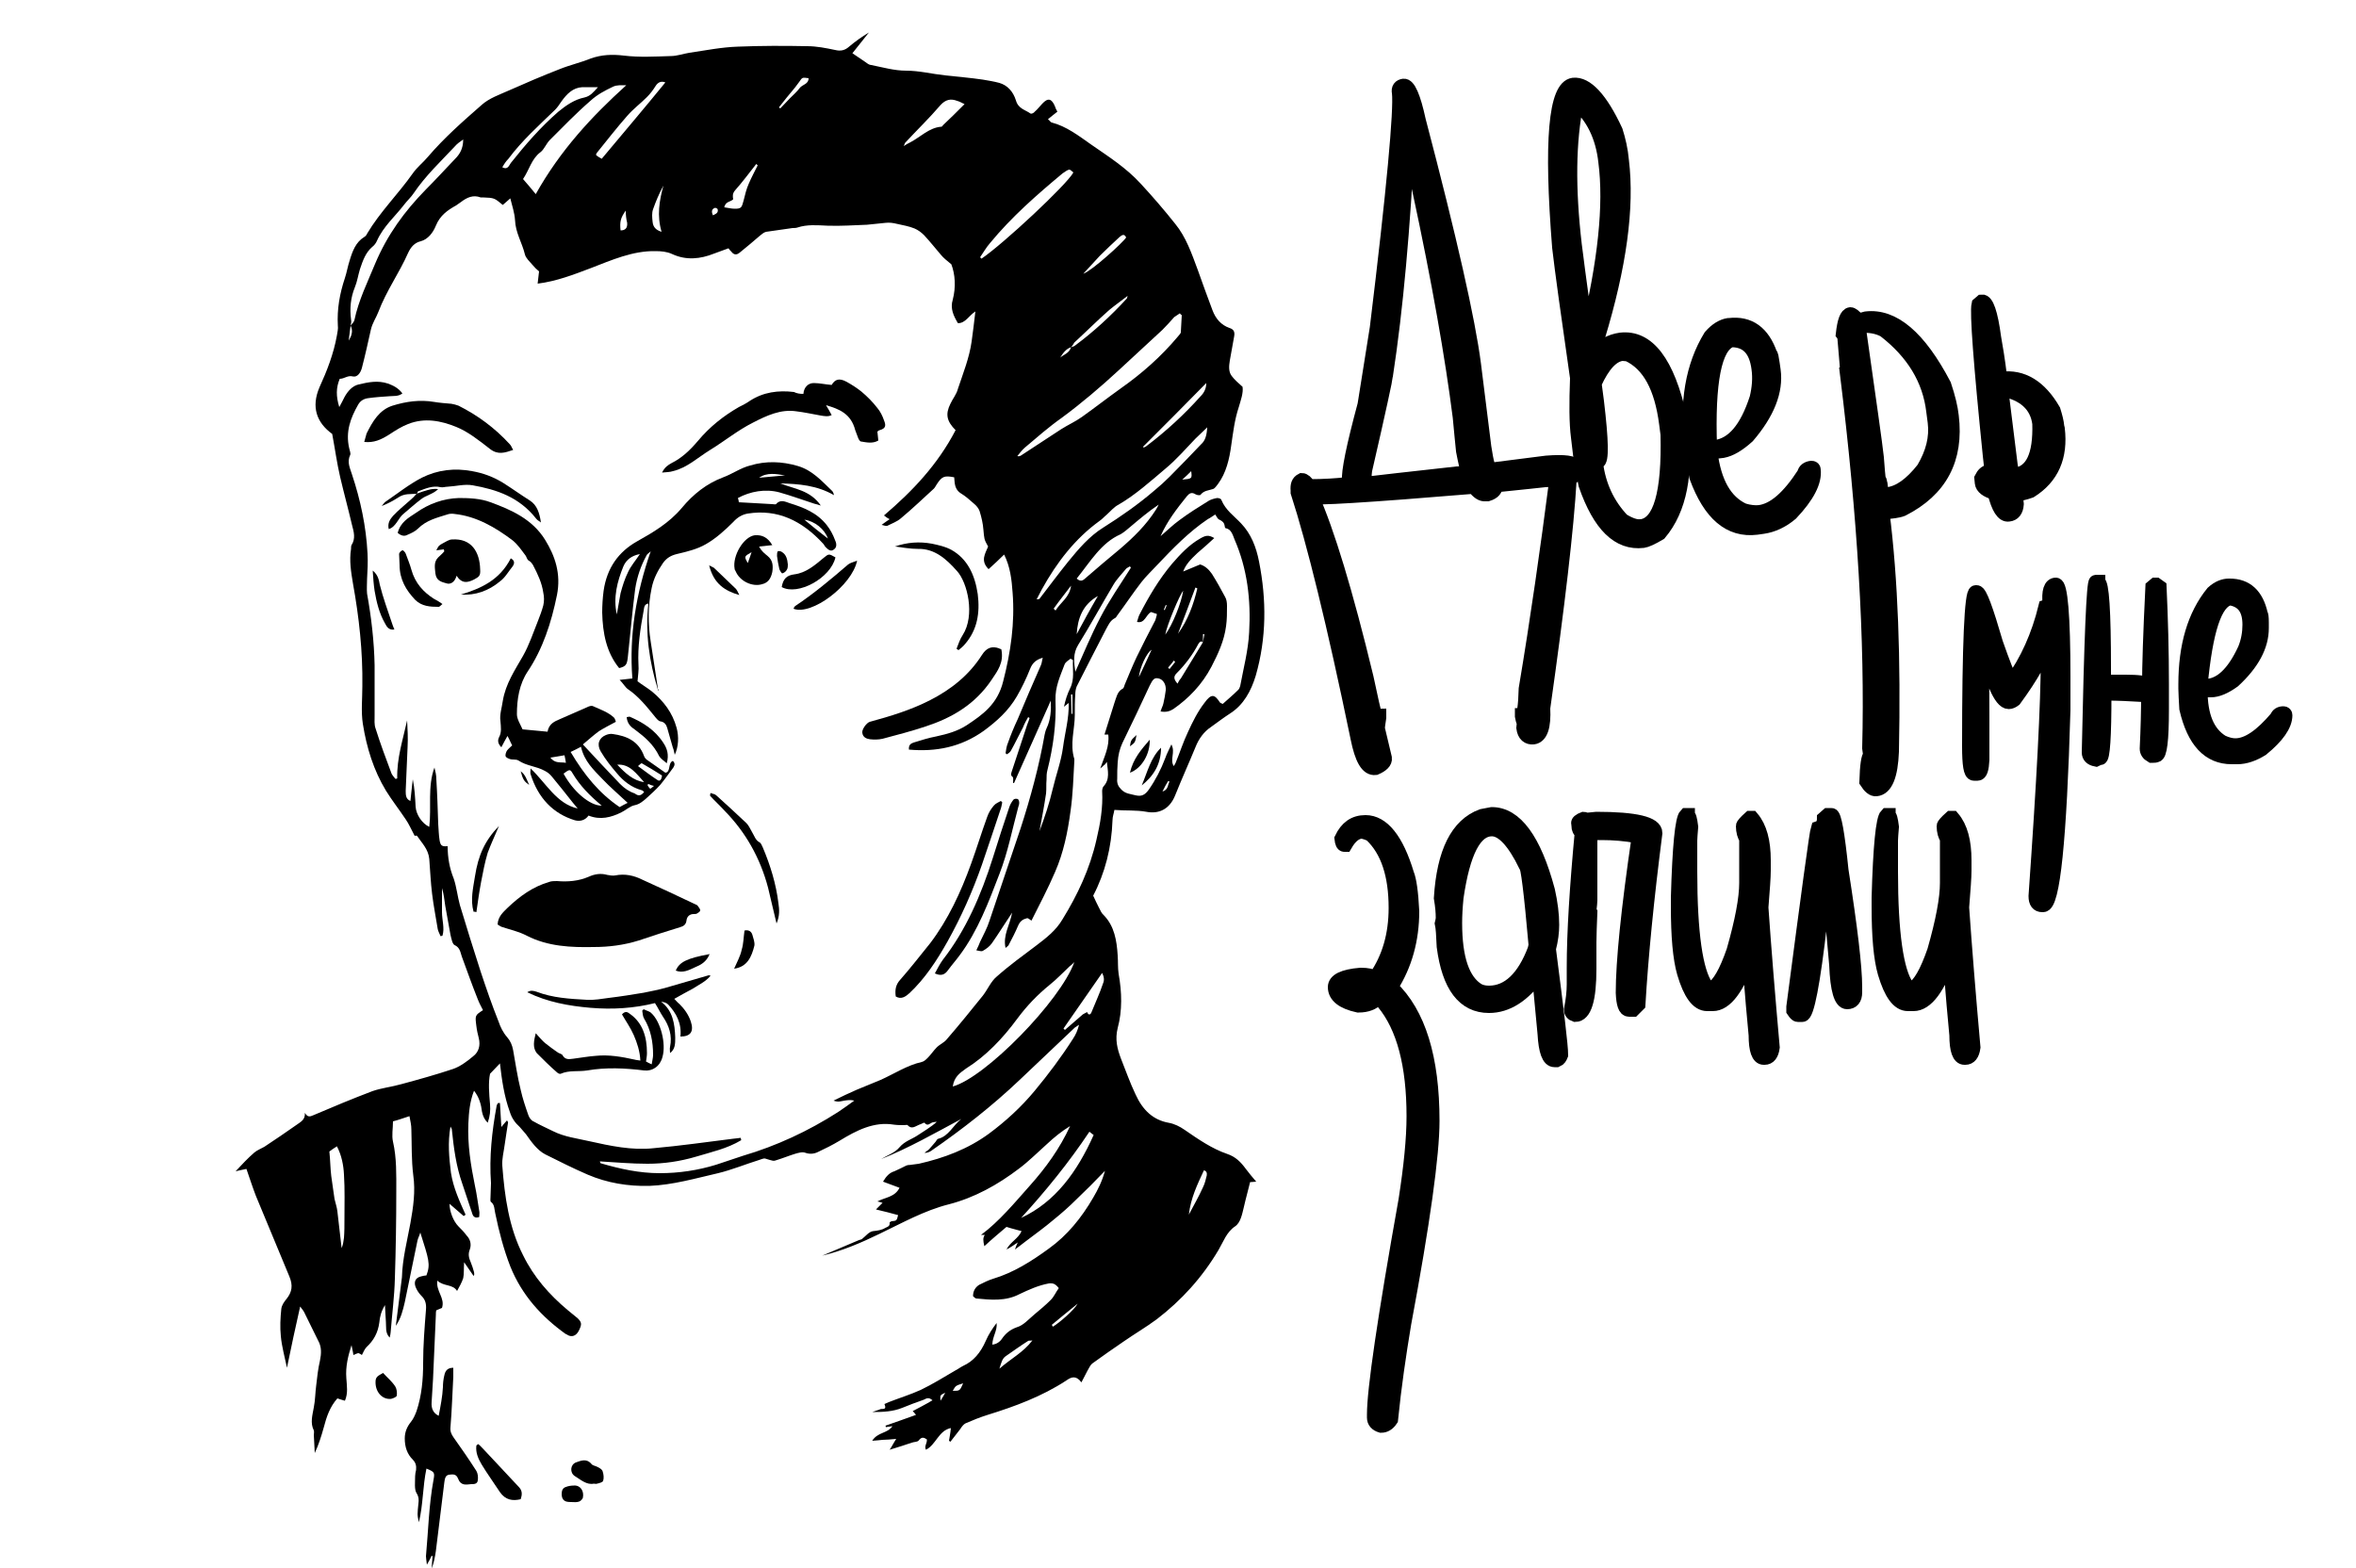 <?xml version="1.0" encoding="utf-8"?>
<!-- Generator: Adobe Illustrator 19.0.1, SVG Export Plug-In . SVG Version: 6.00 Build 0)  -->
<svg version="1.1" id="Слой_1" xmlns="http://www.w3.org/2000/svg" xmlns:xlink="http://www.w3.org/1999/xlink" x="0px" y="0px"
	 viewBox="0 0 500 332.9" style="enable-background:new 0 0 500 332.9;" xml:space="preserve">
<style type="text/css">
	.st0{stroke:#000000;stroke-width:3;}
</style>
<g>
	<g>
		<g>
			<path d="M100.5,270.8c-0.6-0.9-1.2-1.7-2-2.9c-0.1,1.4,0,2.5-0.2,3.4c-0.3,0.9-0.8,1.8-1.3,2.7c-0.9-1.5-2.8-0.9-4.2-2.2
				c-0.3,2.3,1.7,3.7,1,5.8c-0.4,0.2-0.8,0.3-1.2,0.5c-0.1,0.3-0.1,0.6-0.1,1c-0.2,4.5-0.4,9.1-0.6,13.6c-0.1,1.6-0.2,3.2-0.3,4.9
				c-0.1,1.3,0.3,2.3,1.5,2.9c0.4-2.1,0.8-4.1,0.9-6.1c0-0.8,0.1-1.7,0.3-2.5c0.2-1,0.7-1.6,1.9-1.6c0,0.7,0,1.3,0,1.9
				c-0.2,3.6-0.3,7.1-0.6,10.7c-0.1,0.9,0.2,1.5,0.6,2.1c1.7,2.4,3.3,4.7,4.9,7.2c0.3,0.5,0.4,1.3,0.3,2c-0.1,0.8-0.8,0.8-1.4,0.8
				c-1.1,0.1-2.2,0.4-2.8-1.2c-0.4-1-1.1-0.9-1.9-0.8c-0.8,0.1-0.9,0.9-1,1.6c-0.6,4.9-1.2,9.8-1.8,14.6c-0.2,1.3-0.4,2.5-0.9,3.7
				c0.1-0.9,0.1-1.7,0.2-2.6c-0.1,0-0.1-0.1-0.2-0.1c-0.2,0.5-0.5,1-1,1.9c-0.1-0.9-0.2-1.4-0.2-1.8c0.5-5.4,0.6-10.8,1.6-16.2
				c0.3-1.6,0.2-1.7-1.5-2.4c-0.8,3.8-0.7,7.7-1.6,11.4c-0.4-1.6-0.3-1.9-0.1-4c0.1-0.7,0.1-1.4-0.4-2.2c-0.5-0.8-0.3-2.3-0.3-3.6
				c0-0.4,0.1-0.9,0.2-1.3c0.1-0.9-0.1-1.6-0.7-2.2c-1.2-1.2-1.7-2.7-1.7-4.5c0-1.4,0.5-2.5,1.3-3.5c0.5-0.6,0.9-1.5,1.2-2.3
				c1.1-3.3,1.4-6.7,1.4-10.2c0-3.8,0.3-7.5,0.6-11.3c0.1-1.2-0.1-2.1-0.9-2.9c-0.4-0.4-0.8-0.9-1.1-1.5c-0.7-1.3-0.4-2.4,1-2.7
				c0.4-0.1,0.8-0.2,1.1-0.2c0.9-2.4,0.5-3.4-1.3-9.1c-0.2,0.7-0.5,1.2-0.6,1.7c-0.9,4.4-1.8,8.7-2.7,13.1c-0.4,1.7-0.8,3.4-1.9,5
				c0.4-3.2,0.8-6.3,1.2-9.5c0-0.3,0.1-0.5,0.1-0.8c0.1-3.9,1.1-7.7,1.8-11.5c0.6-3.4,1.1-6.7,0.6-10.2c-0.4-3.2-0.3-6.5-0.4-9.7
				c0-0.9-0.2-1.7-0.4-2.8c-1.3,0.4-2.3,0.8-3.5,1.1c0,1.5-0.3,3,0,4.3c0.8,3.5,0.7,7.1,0.7,10.6c0,6.2-0.1,12.3-0.3,18.5
				c-0.1,3.8-0.6,7.6-0.9,11.4c0,0.3-0.1,0.6-0.2,1.1c-1-1-0.7-2.3-0.8-3.3c-0.1-1.1-0.1-2.2-0.2-3.6c-0.8,1.3-1.1,2.5-1.2,3.7
				c-0.3,2.2-1.2,3.8-2.7,5.2c-0.4,0.4-0.7,1.1-1,1.7c-0.1-0.1-0.4-0.3-0.7-0.4c-0.3,0-0.6,0.2-1.1,0.4c-0.1-0.8-0.3-1.5-0.4-2.1
				c-0.7,2.2-1.3,4.5-1.1,7c0.1,1.6,0.4,3.2-0.3,4.8c-0.6-0.2-1.1-0.3-1.6-0.5c-1.6,1.8-2.3,3.9-2.9,6.2c-0.5,1.8-1.1,3.7-1.9,5.4
				c-0.1-1.3-0.1-2.6-0.2-3.8c0-0.3,0.1-0.7,0-1c-0.8-1.6-0.3-3.2,0-4.9c0.3-1.5,0.3-3.1,0.5-4.6c0.2-1.8,0.4-3.6,0.8-5.3
				c0.3-1.5,0.4-2.9-0.4-4.3c-1-2-2-4.1-3-6.1c-0.2-0.3-0.4-0.6-0.8-1.1c-1,4.4-1.9,8.6-2.8,13c-0.5-2.4-1.1-4.5-1.3-6.7
				c-0.2-1.9-0.1-3.9,0.1-5.8c0.1-0.8,0.6-1.5,1.1-2.1c1.2-1.5,1.4-2.9,0.6-4.8c-2.4-5.7-4.7-11.4-7.1-17.1c-0.7-1.8-1.3-3.7-2-5.7
				c-0.6,0.1-1.4,0.3-2.3,0.5c1.4-1.5,2.6-2.8,4-4c0.6-0.5,1.4-0.8,2.1-1.2c2.3-1.5,4.6-3.1,6.9-4.7c0.8-0.6,1.8-1,1.7-2.5
				c0.6,1,1.1,0.8,1.8,0.5c4.2-1.8,8.3-3.5,12.5-5.1c2-0.7,4.1-0.9,6.2-1.5c3.7-1,7.3-2,10.9-3.2c1.5-0.5,3-1.6,4.3-2.7
				c1.2-0.9,1.6-2.3,1.2-3.9c-0.2-0.8-0.4-1.6-0.5-2.5c-0.3-2.3-0.3-2.3,1.4-3.4c-0.4-0.8-0.8-1.5-1.1-2.3c-1.2-3-2.3-6.1-3.4-9.1
				c-0.3-0.9-0.4-1.9-1.5-2.4c-0.5-0.2-0.7-1.4-0.9-2.2c-0.4-2-0.7-4.1-1.1-6.1c-0.2-1.3-0.3-2.5-0.7-3.8c0,1.7,0,3.4,0,5.1
				c0,1.7,0.6,3.4,0.1,5c-0.1,0-0.3,0.1-0.4,0.1c-0.2-0.5-0.5-1-0.6-1.5c-0.4-2.5-0.9-5-1.2-7.5c-0.3-2.4-0.4-4.9-0.6-7.4
				c-0.2-2.1-1.6-3.4-2.6-4.9c-0.1-0.1-0.5,0-0.5,0c-0.7-1.3-1.2-2.5-1.9-3.5c-1.4-2.1-2.9-4-4.2-6.1c-2.6-4.3-4.1-9.1-4.9-14.2
				c-0.4-2.6-0.1-5.3-0.1-8c0.1-7.4-0.7-14.6-2-21.8c-0.4-2.4-0.8-4.8-0.4-7.3c0-0.3,0-0.6,0.1-0.8c0.9-1.4,0.5-2.8,0.1-4.3
				c-0.8-3.4-1.7-6.7-2.5-10.1c-0.7-3-1.1-6-1.7-9.2c-3.3-2.4-4.5-5.7-2.7-9.9c1.6-3.5,3-7.1,3.7-11c0.1-0.7,0.3-1.4,0.2-2.1
				c-0.2-3.5,0.4-6.8,1.5-10.1c0.4-1.2,0.6-2.5,1-3.7c0.6-2,1.3-3.9,3.1-5c0.2-0.1,0.5-0.4,0.6-0.7c2.8-4.7,6.6-8.4,9.7-12.8
				c0.9-1.3,2.2-2.3,3.2-3.5c3.5-4.1,7.5-7.6,11.5-11.1c1.6-1.4,3.7-2.1,5.7-3c3.6-1.6,7.1-3.1,10.7-4.5c2.2-0.9,4.5-1.4,6.7-2.3
				c2.3-0.8,4.5-0.9,7-0.6c3.3,0.4,6.6,0.2,9.9,0.1c1.4,0,2.7-0.5,4-0.7c3.4-0.5,6.9-1.2,10.3-1.3c4.9-0.2,9.8-0.2,14.7-0.1
				c2,0,4,0.4,5.9,0.8c1.2,0.3,2.1,0.1,3-0.7c1.3-1.1,2.7-2.1,4.2-3c-1.2,1.5-2.3,2.9-3.5,4.4c1,0.7,1.9,1.3,2.8,1.9
				c0.4,0.3,0.8,0.6,1.2,0.6c2.5,0.5,4.9,1.2,7.4,1.2c2.8,0,5.5,0.7,8.3,1c2.7,0.3,5.3,0.5,8,0.9c1.2,0.2,2.4,0.4,3.5,0.7
				c1.7,0.5,2.9,1.8,3.5,3.7c0.5,1.8,2,2,3.1,2.8c0.2,0.1,0.7-0.1,0.9-0.4c0.6-0.5,1.1-1.2,1.6-1.7c1.2-1.3,2-1.1,2.7,0.6
				c0.1,0.3,0.2,0.6,0.5,1.1c-0.6,0.5-1.3,1-2,1.6c0.5,0.4,0.6,0.7,0.8,0.7c3.1,0.8,5.7,2.8,8.4,4.7c3.6,2.5,7.4,4.9,10.5,8.3
				c2.5,2.7,5,5.6,7.3,8.5c2.3,2.8,3.5,6.3,4.8,9.8c1,2.8,2,5.6,3.1,8.5c0.7,1.9,1.9,3.2,3.6,3.8c1,0.3,1.2,0.9,1,1.9
				c-0.3,1.7-0.6,3.3-0.9,5c-0.2,1.2-0.3,2.4,0.4,3.3c0.6,0.8,1.3,1.4,2.3,2.3c0.2,1.3-0.4,2.9-0.8,4.3c-0.9,2.7-1.2,5.4-1.6,8.1
				c-0.4,3-1.1,5.9-2.8,8.2c-0.3,0.4-0.7,1-1.1,1.1c-0.9,0.3-1.9,0.3-2.6,1.2c-0.1,0.2-0.8,0.1-1.1-0.1c-0.8-0.5-1.3-0.2-1.8,0.4
				c-2.1,2.6-4.2,5.3-5.6,8.5c1.3-1.1,2.6-2.4,4-3.4c2-1.5,4.1-2.8,6.2-4.1c0.5-0.3,1.2-0.5,1.8-0.6c0.3,0,0.8,0.1,0.9,0.4
				c0.9,2.2,2.7,3.4,4.2,5c2.1,2.2,3.2,5,3.8,8.1c1.6,8.1,1.6,16.2-0.7,24.2c-1,3.3-2.6,6.2-5.4,8c-1.4,0.9-2.7,1.9-4.1,2.9
				c-1.5,1-2.6,2.5-3.3,4.3c-1.4,3.4-2.9,6.7-4.3,10.2c-1.2,3-3.5,4-6.1,3.5c-2.2-0.4-4.4-0.2-6.8-0.4c-0.1,0.7-0.4,1.4-0.4,2.2
				c-0.2,5.8-1.6,11.2-4.1,16c0.4,0.9,0.8,1.7,1.2,2.5c0.3,0.6,0.6,1.3,1.1,1.7c2.2,2.3,2.7,5.3,2.9,8.5c0.1,1.3,0,2.6,0.2,3.9
				c0.7,3.9,0.8,7.8-0.2,11.5c-0.6,2.4-0.1,4.4,0.7,6.5c1,2.5,1.9,5.1,3.1,7.6c1.5,3.3,3.7,5.4,7,6c1.2,0.2,2.4,0.8,3.4,1.5
				c2.9,2,5.8,4,9,5.1c1.8,0.6,2.9,1.7,4,3.2c0.7,0.9,1.4,1.8,2.2,2.7c-0.4,0-0.8,0.1-1.3,0.1c-0.4,1.7-0.9,3.4-1.3,5.2
				c-0.4,1.6-0.7,3.4-1.9,4.2c-1.8,1.2-2.5,3.3-3.5,5c-3.5,5.9-7.9,10.7-13.1,14.7c-2.3,1.7-4.7,3.1-7,4.7c-2.2,1.5-4.5,3.1-6.7,4.7
				c-0.4,0.3-0.7,1-1,1.5c-0.4,0.8-0.8,1.5-1.3,2.5c-1.1-1.5-2.1-1.2-3.2-0.4c-5.2,3.4-10.9,5.5-16.7,7.3c-1.6,0.5-3.1,1.1-4.7,1.8
				c-0.4,0.2-0.8,0.7-1.1,1.2c-0.7,0.9-1.4,1.8-2.1,2.7c-0.1-0.1-0.2-0.1-0.3-0.2c0.1-0.4,0.1-0.8,0.2-1.2c0.1-0.4,0.1-0.8,0.2-1.5
				c-2.6,0.5-3.2,3.6-5.3,4.6c-0.4-0.8,0.3-1.4,0.2-2.2c-0.6-0.4-1.1-0.6-1.7,0.2c-0.3,0.4-1,0.3-1.5,0.5c-1.5,0.5-3,1-4.7,1.5
				c0.5-0.7,0.8-1.4,1.4-2.3c-1.2,0.1-2.1,0.2-2.9,0.2c-0.6,0.1-1.3,0.1-2.2,0.2c1.2-1.9,3.2-1.5,4.3-3.1c-0.5,0.1-1,0.1-1.4,0.2
				c0-0.1,0-0.2-0.1-0.3c2.1-0.7,4.2-1.5,6.5-2.3c-0.3-0.4-0.5-0.6-0.7-0.8c1.3-0.7,2.7-1.4,4.2-2.3c-0.9-0.8-1.4-0.3-1.9-0.1
				c-1.5,0.5-3,1.1-4.5,1.7c-2,0.8-4,0.9-6.4,0.9c0.8-0.3,1.3-0.4,1.7-0.6c0.4-0.2,1.5,0.3,0.9-1.1c0.3-0.1,0.6-0.3,0.9-0.4
				c2.3-0.9,4.6-1.6,6.8-2.6c2.5-1.2,4.9-2.7,7.3-4.1c0.6-0.3,1.1-0.7,1.7-1c2.2-1,3.7-2.8,4.8-5.3c0.6-1.4,1.4-2.6,2.3-3.8
				c0.2,1.6-0.9,2.9-0.9,4.6c0.8-0.1,1.5-0.5,2-1.2c0.8-1.2,1.8-2,3.2-2.5c1.4-0.4,2.5-1.7,3.7-2.7c1.2-1,2.4-2,3.5-3.1
				c0.7-0.7,1.1-1.7,1.7-2.5c-0.7-0.9-1.2-1.1-2.1-1c-2.2,0.4-4.2,1.3-6.3,2.3c-2.9,1.5-6,1.2-9.1,0.9c-0.2,0-0.5-0.3-0.7-0.5
				c0-1.1,0.5-1.9,1.3-2.4c1-0.5,2-1,3-1.3c4.3-1.3,8.1-3.7,11.8-6.4c3.9-2.8,6.9-6.5,9.4-10.8c1-1.7,1.9-3.5,2.5-5.7
				c-2.1,2.2-4.1,4.2-6.1,6.1c-1.5,1.5-3.1,2.9-4.7,4.2c-2,1.7-4.1,3.2-6.2,4.8c-0.6,0.5-1.2,0.9-2.1,1.6c0.2-0.6,0.3-0.9,0.6-1.5
				c-0.9,0.6-1.6,1.1-2.4,1.5c0.8-1.6,2.5-2.3,3.2-3.9c-1-0.3-2-0.5-3.2-0.9c-1.4,1.2-3.1,2.6-4.7,4.1c-0.3-1.3-0.3-1.8,0.1-2.4
				c-0.3,0-0.6,0-0.8,0c3.9-2.9,7.1-6.8,10.4-10.5c3.3-3.7,6.3-7.8,8.5-12.6c-1.8,1.1-3.4,2.4-5,3.9c-1.9,1.7-3.8,3.6-5.8,5.1
				c-4.6,3.5-9.5,6.2-14.9,7.6c-5.2,1.3-10,4-14.8,6.3c-3.9,1.9-7.9,3.6-12.1,4.6c2.6-1.1,5.2-2.2,7.8-3.3c0.2-0.1,0.5-0.1,0.6-0.2
				c0.8-0.6,1.5-1.6,2.4-1.7c0.9-0.1,1.8-0.2,2.6-0.7c0.4-0.2,1-0.3,0.9-1.1c0-0.1,0.2-0.2,0.4-0.3c1.1-0.1,1.1-0.1,1.4-1.3
				c-1.5-0.4-2.9-0.8-4.7-1.2c0.6-0.6,1-1,1.4-1.4c-0.3-0.1-0.6-0.2-1.1-0.3c1.7-0.9,3.7-0.9,4.7-2.9c-1.1-0.4-2.2-0.8-3.5-1.3
				c0.7-1.2,1.4-1.9,2.4-2.2c0.9-0.4,1.7-0.8,2.5-1.2c0.4-0.2,0.8-0.1,1.2-0.2c0.5-0.1,1-0.1,1.5-0.2c5.3-1.2,10.4-3.1,14.9-6.4
				c3.5-2.6,6.8-5.6,9.7-9.1c2.9-3.5,5.6-7.1,8.1-11c0.6-0.9,1-1.8,1.3-3c-0.3,0.2-0.6,0.4-0.9,0.6c-3.9,3.7-7.8,7.4-11.7,11.1
				c-5.9,5.6-12.2,10.5-18.7,15c-0.4,0.3-0.9,0.5-1.5,0.5c0.3-0.3,0.7-0.5,1-0.8c0.4-0.5,0.9-1,1.3-1.5c0.2-0.2,0.3-0.6,0.6-0.7
				c2.2-0.5,3.2-2.9,4.9-4.2c-5.6,3-11.2,6.2-17,8.5c1.3-0.8,2.9-1.3,3.9-2.5c1.1-1.3,2.6-1.7,3.8-2.5c0.9-0.6,3.2-2,4.1-2.9
				c-0.4,0-0.6,0.1-0.8,0.1c-0.6,0.1-1.1,1-1.8,0.1c-0.1-0.1-0.7,0.3-1.1,0.4c-0.8,0.3-1.6,1.1-2.5,0.1c-0.1-0.1-0.4,0-0.7,0
				c-0.7,0-1.5,0-2.2-0.1c-4.2-0.7-7.9,1.2-11.5,3.4c-1.5,0.9-3.1,1.7-4.6,2.4c-0.8,0.4-1.7,0.5-2.6,0.2c-0.7-0.3-1.6,0-2.3,0.2
				c-1.3,0.4-2.5,0.9-3.8,1.3c-0.8,0.3-0.8,0.2-2.5-0.3c-0.4-0.1-0.9,0.2-1.3,0.3c-2.9,0.9-5.8,2.1-8.7,2.8
				c-4.8,1.1-9.6,2.5-14.6,2.7c-4.5,0.1-8.9-0.6-13.1-2.4c-3-1.3-6-2.8-9-4.3c-1.7-0.9-2.9-2.6-4.1-4.3c-0.4-0.5-0.9-1-1.3-1.5
				c-1-0.9-1.7-1.9-2.1-3.2c-1.2-3.3-1.7-6.8-2.1-10.3c-0.7,0.7-1.3,1.4-2.1,2.2c-0.4,1.9-0.2,4.2,0,6.5c0.1,1.3,0,2.5-0.5,3.9
				c-0.7-0.7-1-1.4-1.2-2.3c-0.2-1.6-0.6-3.1-1.7-4.5c-0.9,2.3-1.1,4.6-1.2,6.9c-0.2,4.5,0.5,8.9,1.4,13.3c0.4,1.8,0.6,3.6,0.9,5.3
				c0.1,0.4,0,0.9,0,1.3c-0.8,0.3-1.3,0-1.5-0.8c-0.7-2.1-1.4-4.2-2.1-6.3c-1.3-3.7-1.8-7.5-2.2-11.4c0-0.2-0.1-0.3-0.3-0.7
				c-0.6,3.4-0.3,6.6,0.1,9.8c0.5,3.2,1.8,6,3.1,8.9c-0.1,0.1-0.2,0.2-0.4,0.3c-1-0.9-2-1.7-3-2.6c0,1.6,0.8,3.7,1.9,4.8
				c0.6,0.6,1.2,1.2,1.7,1.9c0.8,0.8,1.1,1.9,0.7,3c-0.4,1-0.2,1.8,0.2,2.7c0.3,0.7,0.5,1.4,0.7,2.1
				C100.7,270.6,100.6,270.7,100.5,270.8z M255.3,136.3c-0.4-0.3-0.7-0.1-1,0.4c-1.2,2.3-2.8,4.4-4.6,6.2c-0.7,0.7-0.6,1.3,0.2,2.2
				c0.2-0.4,0.4-0.8,0.7-1.1C252.2,141.4,253.7,138.9,255.3,136.3c0.1-0.6,0.2-1.1,0.3-1.7c-0.1,0-0.2,0-0.3,0
				C255.3,135.2,255.3,135.8,255.3,136.3z M227.3,73.7c0.3-0.1,0.7-0.2,0.9-0.4c3.9-2.9,7.5-6.2,10.9-9.9c0.1-0.1,0.1-0.2,0.2-0.6
				c-1.4,1.1-2.7,2-3.9,3c-2.5,2.2-4.9,4.6-7.4,6.9C227.8,73,227.6,73.4,227.3,73.7c-1,0.3-1.7,1.2-2.3,2.2
				C225.8,75.2,226.9,75,227.3,73.7z M74.4,69.1c0.3-0.4,0.7-0.7,0.8-1.1c0.9-4.3,2.8-8.1,4.4-12c2.6-6.2,6.3-11.2,10.7-15.7
				c2.1-2.1,4.2-4.4,6.3-6.6c1-1,1.7-2.2,1.7-4.1c-0.7,0.5-1.3,0.9-1.8,1.5c-3,3.2-6.2,6.2-8.7,9.9c-0.6,0.9-1.4,1.6-2,2.4
				C83.8,46,81.4,48,80,51.1c-0.2,0.5-0.6,1-1,1.3c-1.4,1.2-2,2.9-2.6,4.7c-0.4,1.3-0.6,2.7-1.1,3.9c-0.9,2.2-1.1,4.5-0.8,6.8
				C74.6,68.3,74.5,68.7,74.4,69.1c-0.1,1.1-0.3,2.1-0.4,3.2C74.6,71.3,75,70.3,74.4,69.1z M215.2,166.2c-0.1,0-0.2,0-0.2-0.1
				c0-0.4,0.1-1.1-0.1-1.2c-0.5-0.4-0.3-0.7-0.2-1.1c1-3.1,2.1-6.3,3.1-9.4c0.2-0.7,0.5-1.3,0.7-2c-0.1-0.1-0.2-0.1-0.3-0.2
				c-0.4,0.7-0.8,1.4-1.1,2.2c-0.9,1.7-1.7,3.4-2.6,5c-0.2,0.3-0.5,0.5-0.8,0.7c-0.1-0.1-0.2-0.2-0.3-0.2c0.1-0.7,0.2-1.5,0.5-2.2
				c0.6-1.7,1.3-3.4,2.1-5.1c1.6-3.8,3.2-7.6,4.9-11.4c0.2-0.4,0.2-0.9,0.4-1.6c-1.4,0.4-2.2,1.1-2.7,2.4c-0.8,2-1.7,3.9-2.8,5.8
				c-1.8,3.1-4.3,5.3-7,7.3c-4.9,3.5-10.2,4.5-15.9,4c-0.1-1,0.4-1.3,1-1.5c1.6-0.5,3.2-1,4.8-1.3c2.3-0.5,4.5-1.1,6.5-2.4
				c3.3-2.2,6.5-4.4,7.7-9.3c1.6-6.2,2.5-12.4,2-18.8c-0.2-2.8-0.5-5.5-1.8-8.1c-1.1,1.1-2.2,2.1-3.3,3.1c-1.8-1.8-0.7-3.3-0.1-4.8
				c-0.9-1.6-0.8-1.6-1-3.6c-0.1-1.3-0.4-2.6-0.8-3.9c-0.2-0.6-0.7-1.2-1.2-1.6c-0.9-0.8-1.8-1.6-2.8-2.2c-0.8-0.5-1.2-1.3-1.3-2.3
				c0-0.4-0.1-0.7-0.1-1.1c-2.1-0.4-2.6-0.2-3.7,1.5c-0.2,0.3-0.4,0.7-0.6,0.9c-2.3,2.1-4.6,4.3-7,6.3c-0.8,0.7-1.9,1.1-2.9,1.6
				c-0.3,0.1-0.7-0.1-1.2-0.2c0.7-0.5,1.2-0.9,1.7-1.2c-0.4-0.2-0.7-0.4-1.2-0.8c6.1-5.2,11.4-10.8,15.2-18.1
				c-1.9-1.9-2.2-3.4-1.1-5.6c0.5-1.1,1.3-2,1.6-3.2c1.1-3.3,2.4-6.5,2.9-10c0.3-2,0.5-4,0.8-6.4c-1.4,0.9-2.1,2.5-3.7,2.5
				c-0.9-1.5-1.7-3.1-1.1-5c0.7-2.7,0.5-5.4-0.3-7.5c-1-0.8-1.7-1.4-2.2-2c-1.2-1.4-2.3-2.8-3.6-4.2c-0.6-0.6-1.3-1.1-2-1.4
				c-1.2-0.5-2.5-0.7-3.8-1c-0.8-0.2-1.6-0.3-2.4-0.2c-1.3,0.1-2.6,0.3-3.9,0.4c-2.8,0.1-5.6,0.3-8.4,0.2c-2.2-0.1-4.3-0.3-6.4,0.4
				c-0.3,0.1-0.7,0.1-1,0.1c-1.9,0.3-3.7,0.5-5.6,0.8c-0.5,0.1-0.9,0.5-1.3,0.8c-1.4,1.2-2.8,2.4-4.3,3.6c-0.6,0.5-1.2,0.6-1.8-0.2
				c-0.2-0.2-0.4-0.4-0.6-0.7c-1,0.4-2,0.7-3,1.1c-3,1.2-6,1.5-9,0.1c-1.1-0.5-2.3-0.6-3.5-0.6c-4.8-0.1-9.3,1.9-13.7,3.6
				c-3.7,1.4-7.3,2.8-11.3,3.3c0.1-0.9,0.2-1.7,0.3-2.6c-0.5-0.4-1-0.9-1.5-1.5c-0.5-0.6-1.3-1.3-1.5-2.1c-0.6-2.5-2-4.6-2.1-7.3
				c-0.1-1.5-0.6-3-1-4.6c-0.6,0.5-1.1,1-1.6,1.4c-1.8-1.5-1.8-1.5-4.2-1.6c-0.2,0-0.4,0-0.5,0c-1.6-0.6-2.9,0-4.2,1
				c-0.3,0.2-0.7,0.5-1,0.7c-1.8,1-3.4,2.1-4.3,4.3c-0.6,1.5-1.7,2.9-3.2,3.3c-1.3,0.3-2.1,1.2-2.7,2.5c-1.9,4.3-4.6,8-6.3,12.5
				c-0.5,1.3-1.3,2.4-1.6,3.8c-0.6,2.7-1.2,5.4-1.9,8.1c-0.3,1.1-1,2-1.9,1.8c-1.1-0.3-1.8,0.5-2.8,0.5c-0.8,1.9-0.8,3.7-0.1,6
				c0.5-0.9,0.8-1.5,1.1-2.1c0.7-1.3,1.7-2.4,3-2.7c2.1-0.5,4.1-0.9,6.2-0.2c1.1,0.4,2.2,0.9,3.1,2.1c-0.9,0.7-1.9,0.5-2.8,0.6
				c-1.5,0.1-3,0.2-4.4,0.4c-0.9,0.1-1.7,0.5-2.2,1.4c-1.6,2.8-2.7,5.7-1.9,9.2c0.1,0.5,0.4,1.2,0.2,1.5c-0.7,1.5,0,2.8,0.4,4.1
				c1.8,5.4,3,11,3.3,16.8c0.1,1.8,0,3.6-0.1,5.4c0,1-0.1,2.1,0,3.1c0.9,5,1.5,10.1,1.6,15.2c0,3.6,0,7.1,0,10.7
				c0,0.9-0.1,1.9,0.2,2.7c1,3.2,2.2,6.4,3.4,9.6c0.2,0.4,0.5,0.7,0.8,1.1c0.1,0,0.3,0,0.4-0.1c-0.1-4.3,1.2-8.2,2.1-12.3
				c0.1,1.9,0.2,3.7,0.1,5.6c-0.1,3.1-0.3,6.2-0.4,9.3c0,0.9,0,1.8,1,2.2c0.2-1.6,0.3-3.1,0.5-4.6c0.4,1.9,0.5,3.9,0.6,5.8
				c0.1,1.7,1.4,3.6,2.9,4.3c0.5-4.2-0.4-8.5,1.1-12.6c0.2,0.8,0.4,1.6,0.4,2.5c0.2,3.2,0.3,6.4,0.4,9.5c0.1,1.2,0.1,2.3,0.3,3.5
				c0.2,1.1,0.5,1.3,1.7,1.2c0,2.4,0.4,4.7,1.3,6.9c0.6,1.8,0.8,3.8,1.3,5.6c1.4,4.7,2.9,9.4,4.4,14.1c1.2,3.6,2.4,7.1,3.8,10.6
				c0.4,1.2,1,2.4,1.8,3.3c0.7,0.8,1.1,1.7,1.3,2.8c0.5,2.8,0.9,5.6,1.6,8.4c0.4,1.8,1,3.6,1.6,5.3c0.2,0.6,0.6,1.2,1.1,1.4
				c1.4,0.8,2.8,1.4,4.2,2.1c2.4,1.2,5,1.5,7.6,2.1c4.5,1,9.1,2,13.7,1.5c5.6-0.5,11.2-1.3,16.8-2c0.6-0.1,1.2-0.1,1.7-0.2
				c0,0.2,0.1,0.3,0.1,0.5c-3,1.8-6.3,2.5-9.6,3.5c-3.4,1-6.8,1.5-10.3,1.5c-3.4,0-6.7-0.3-10.1-0.5c0.1,0.2,0.1,0.4,0.2,0.4
				c4.1,1.2,8.2,2.1,12.5,2.1c4.1,0,8.1-0.6,12-1.8c1.9-0.6,3.8-1.3,5.7-1.9c7.1-2.1,13.8-5.2,20.2-9.3c1.2-0.8,2.3-1.6,3.4-2.4
				c-0.8-0.2-1.4-0.1-2.1,0c-0.7,0.1-1.3,0.4-2.3,0c1.8-0.9,3.3-1.6,4.9-2.3c1.7-0.7,3.4-1.4,5.1-2.1c2.9-1.3,5.6-3.1,8.7-3.8
				c0.5-0.1,0.9-0.5,1.3-0.9c0.7-0.7,1.2-1.5,1.9-2.2c0.7-0.7,1.6-1,2.2-1.8c2.6-3,5.1-6.1,7.6-9.2c1-1.3,1.7-3,2.9-4
				c2.7-2.4,5.6-4.5,8.4-6.6c2.1-1.6,4.2-3.2,5.6-5.6c3.2-5.2,5.8-10.7,7.2-16.9c0.8-3.4,1.4-6.8,1.2-10.3c0-0.3,0.1-0.8,0.3-1
				c1.4-1.5,0.9-3.3,0.7-5.2c-0.3,0.4-0.4,0.6-0.6,0.7c-0.2,0.2-0.3,0.3-0.8,0.7c0.9-2.6,2-4.7,1.7-7.2c-0.3,0-0.5,0-0.8,0
				c0.7-2.3,1.4-4.5,2.1-6.7c0.4-1.1,0.6-2.4,1.7-3c0.3-0.1,0.4-0.6,0.5-0.9c0.8-1.9,1.6-3.9,2.5-5.8c1.2-2.5,2.5-5,3.8-7.5
				c0.2-0.3,0.3-0.7,0.4-1.1c0.1-0.2,0.1-0.4,0.1-0.6c-0.4-0.1-0.9-0.3-1.2-0.4c-1.1,0.5-1.3,2.5-3,2.1c0.2-0.6,0.3-1.1,0.5-1.5
				c2-3.9,4.2-7.6,6.9-10.8c1.8-2.1,3.7-4.1,6-5.4c1.2-0.7,1.8-0.8,3-0.1c-1.2,1.1-2.4,2.2-3.6,3.2c-1.5,1.4-2.5,2.5-3,3.9
				c1.2-0.5,2.4-1,3.6-1.5c1,0.3,1.8,1,2.5,2c1,1.6,1.9,3.2,2.8,4.9c0.3,0.5,0.4,1.2,0.4,1.9c0,1.4,0,2.9-0.2,4.3
				c-0.4,3.1-1.7,5.9-3.1,8.6c-2,3.8-4.8,6.7-8.1,9c-0.8,0.5-1.6,0.7-2.7,0.5c0.2-0.7,0.5-1.2,0.6-1.7c0.2-0.9,0.4-1.9,0.5-2.8
				c0.1-1.3-0.6-2.3-1.5-2.5c-0.9-0.2-1.2,0.1-1.9,1.5c-1.9,4.1-3.8,8.1-5.8,12.2c-0.6,1.3-0.9,2.6-1,4.1c-0.1,1.2-0.1,2.3-0.1,3.5
				c-0.1,0.9,0.2,1.6,0.8,2.2c0.9,1,2,1,3.1,1.3c1.3,0.3,2-0.1,2.8-1.2c1.4-2,2.6-4.3,3.5-6.7c0.3-0.9,0.8-1.8,1.3-2.9
				c0.9,1.7-0.4,3.2,0.5,4.6c0.2-0.3,0.3-0.5,0.4-0.7c0.9-2.2,1.6-4.4,2.6-6.5c1-2.2,2.1-4.4,3.5-6.2c1.5-2.1,2.2-1.8,3.3-0.1
				c0.1,0.1,0.3,0.2,0.6,0.3c1.1-1,2.2-1.9,3.3-3c0.2-0.2,0.3-0.5,0.4-0.8c0.7-3.8,1.7-7.5,1.9-11.4c0.4-6.9-0.4-13.5-3.1-19.7
				c-0.4-1-0.7-2.2-1.9-2.4c-0.1,0-0.2-0.3-0.2-0.5c-0.1-0.7-0.5-1-1.1-1.3c-0.4-0.1-0.6-0.7-0.9-1.1c-0.5,0.3-1,0.7-1.6,1
				c-4,2.7-7.4,6.2-10.8,9.8c-1.1,1.2-2.3,2.3-3.3,3.6c-1.7,2.2-3.3,4.6-5,6.9c-0.2,0.2-0.3,0.6-0.6,0.7c-1,0.5-1.4,1.5-1.9,2.4
				c-2.1,4-4.1,8-6.2,12.1c-0.2,0.5-0.3,1.1-0.3,1.7c-0.1,1.4-0.1,2.8-0.1,4.3c0,3.1-1.1,6.2-0.1,9.4c0,0.1,0,0.3,0,0.4
				c-0.2,3.5-0.3,7.1-0.8,10.6c-0.6,4.5-1.5,8.9-3.3,13c-1.5,3.5-3.3,6.9-5,10.3c-0.5-0.3-0.7-0.6-1-0.5c-0.8,0.2-1.4,0.6-1.8,1.5
				c-0.6,1.4-1.3,2.8-2,4.1c-0.1,0.3-0.4,0.4-0.7,0.7c-0.6-2.7,0.9-4.8,1.4-7.5c-1.6,2.4-2.9,4.5-4.3,6.5c-0.5,0.7-1.2,1.2-1.9,1.6
				c-0.3,0.2-0.8,0-1.4-0.1c0.4-0.8,0.6-1.3,0.8-1.8c0.7-1.5,1.5-2.9,2-4.5c2.2-6.5,4.4-13.1,6.6-19.6c2.1-6.5,3.9-13.1,5.1-19.9
				c0.1-0.4,0.2-0.9,0.4-1.3c0.9-1.9,1-3.9,0.9-5.9C220.5,154.4,217.8,160.3,215.2,166.2z M250.8,66.9c-0.1-0.1-0.3-0.2-0.4-0.4
				c-0.4,0.3-0.8,0.5-1.2,0.8c-0.8,0.9-1.6,1.8-2.5,2.7c-3.1,2.9-6.2,5.7-9.3,8.6c-3.9,3.6-7.9,7-12.1,10.1
				c-2.7,1.9-5.2,4.1-7.8,6.3c-0.6,0.5-1.1,1.2-1.6,1.8c0.4,0.1,0.6,0,0.9-0.2c2.8-1.8,5.6-3.7,8.4-5.5c1.4-0.9,3-1.6,4.4-2.6
				c2.8-2,5.5-4.1,8.3-6.1c4.4-3.1,8.5-6.7,12.1-11c0.2-0.3,0.6-0.6,0.6-0.9C250.7,69.3,250.7,68.1,250.8,66.9z M113.7,41.2
				c5.2-9.3,11.9-16.5,19.2-23.1c-1,0-2-0.1-2.8,0.3c-1.7,0.8-3.4,1.7-4.8,3c-3,2.6-5.8,5.5-8.6,8.3c-0.8,0.8-1.2,2-2,2.6
				c-1.9,1.4-2.4,3.8-3.7,5.7C111.9,39,112.7,40,113.7,41.2z M256.2,90.7c-1,1-1.7,1.6-2.5,2.4c-2.1,2.2-4.1,4.5-6.4,6.4
				c-3.2,2.7-6.3,5.5-9.9,7.6c-1,0.5-1.7,1.4-2.6,2.2c-0.5,0.4-0.9,0.9-1.5,1.3c-5.1,3.7-9,8.7-12.2,14.5c-0.4,0.7-0.7,1.4-1.1,2.1
				c0.3,0,0.5,0,0.6-0.1c2-2.6,4-5.3,6.1-7.9c2.2-2.7,4.5-5.4,7.4-7.2c3.8-2.4,7.4-4.9,10.9-7.9c1.1-0.9,2.2-1.9,3.2-2.9
				c2.3-2.3,4.5-4.6,6.7-6.9C255.8,93.5,256.1,92.4,256.2,90.7z M202.2,230.6c6.9-1.9,22.8-18.1,25.8-26.4c-0.4,0.4-0.7,0.7-1,0.9
				c-1.4,1.3-2.7,2.7-4.2,3.9c-2.6,2.1-4.9,4.5-6.9,7.2c-3.1,4.2-6.6,7.9-10.9,10.6C203.6,227.8,202.5,228.6,202.2,230.6z
				 M227.7,140.1c-0.2-0.1-0.3-0.2-0.5-0.3c-0.5,0.4-1.1,0.7-1.3,1.3c-0.9,2.4-2,4.7-1.9,7.5c0.2,5-0.5,10-1.7,14.8
				c-0.2,0.7-0.2,1.4-0.2,2.1c-0.1,1,0,1.9-0.1,2.9c-0.4,2.7-0.9,5.3-1.4,8c1.1-2.9,2.1-5.9,2.8-8.9c0.7-3,1.8-5.9,2.2-8.9
				c0.4-3.1,1.3-6.1,1.2-9.4c-0.4,0.3-0.7,0.6-1,0.8c0.3-1.4,0.7-2.7,1.3-3.9C228.1,144.1,227.6,142.1,227.7,140.1z M208,54.6
				c0.1,0.1,0.2,0.2,0.3,0.3c4.7-3.2,18.1-15.7,19.5-18.3c-0.8-0.7-0.8-0.7-1.4-0.4c-0.3,0.2-0.6,0.4-0.9,0.6
				c-5.4,4.5-10.8,9.2-15.4,14.8C209.3,52.5,208.7,53.6,208,54.6z M228.5,122.8c1,0.9,1.5,0.2,2-0.2c2.4-2.1,4.8-4.1,7.2-6.1
				c2.8-2.4,5.5-5,7.6-8.3c0.2-0.3,0.4-0.7,0.6-1.1c-2.1,1.4-4.1,3.1-6,4.7c-0.7,0.6-1.4,1.2-2.1,1.6
				C233.7,115.2,231.4,119.2,228.5,122.8z M216.7,258.5c7.3-3.4,11.9-9.8,15.4-17.6c-0.3-0.2-0.5-0.4-0.9-0.7
				C226.8,246.8,221.9,252.8,216.7,258.5z M69.9,244.4c0.2,1.9,0.2,3.6,0.4,5.2c0.2,1.7,0.5,3.3,0.7,4.9c0.2,0.9,0.5,1.7,0.6,2.6
				c0.3,2.6,0.6,5.2,0.9,7.8c0.3-0.7,0.4-1.4,0.5-2.2c0.1-1.3,0.1-2.6,0.1-3.9c0-3.2,0.1-6.3-0.1-9.5c-0.1-2-0.5-4.1-1.5-6
				C70.9,243.7,70.4,244,69.9,244.4z M106.6,35.5c1.1,0.6,1.4-0.3,1.8-0.9c3.1-3.9,6.4-7.7,10.1-10.9c1.7-1.4,3.5-2.6,5.5-3
				c1.3-0.3,1.9-1.1,2.9-2.2c-1.3,0-2.3,0-3.3,0c-2,0.1-3.3,1.4-4.5,3.1c-0.4,0.6-0.8,1.2-1.3,1.7c-3.4,3.3-7,6.5-9.9,10.4
				C107.4,34.2,107,34.8,106.6,35.5z M204.7,22.1c-0.8-0.4-1.2-0.6-1.6-0.7c-1.3-0.5-2.4-0.3-3.5,0.9c-2.4,2.8-5,5.3-7.5,8
				c-0.1,0.1-0.1,0.3-0.3,0.7c0.6-0.4,1-0.6,1.4-0.8c2.1-1.1,4-3.1,6.5-3.3c0.2,0,0.3-0.1,0.4-0.3C201.6,25.2,203,23.8,204.7,22.1z
				 M240,120.5c-0.1-0.1-0.1-0.2-0.2-0.3c-0.3,0.2-0.6,0.3-0.8,0.5c-0.9,1.1-2,2.2-2.7,3.4c-2.5,4.2-4.9,8.6-7.5,12.8
				c-1.1,1.8-0.9,3.6-0.6,5.7c1.8-4,3.4-7.9,5.3-11.5C235.4,127.4,237.8,124,240,120.5z M127.7,33.7c4.6-5.5,9.1-10.8,13.5-16.2
				c-0.7-0.3-1.5-0.2-2.1,0.8c-0.5,0.8-1.1,1.6-1.8,2.3c-1.4,1.4-2.9,2.5-4.2,4c-2.2,2.5-4.3,5.2-6.4,7.8c-0.1,0.1-0.2,0.3-0.2,0.5
				C126.8,33.2,127.2,33.4,127.7,33.7z M225.7,218.3c0.1,0.1,0.2,0.2,0.3,0.3c1.3-1.1,2.5-2.2,3.8-3.3c0.3-0.2,0.6-0.3,0.9-0.5
				c0.4,1,0.9,0.3,1-0.1c0.8-2,1.7-3.9,2.4-6c0.3-0.7,0.2-1.4-0.2-2.2C231.1,210.5,228.4,214.4,225.7,218.3z M242.6,94.8
				c0,0.1,0.1,0.1,0.1,0.2c0.2-0.1,0.5-0.2,0.7-0.4c4.1-3.1,7.9-6.6,11.4-10.5c0.7-0.7,1.2-1.6,1.2-2.8
				C251.5,85.9,247,90.4,242.6,94.8z M160.8,35.1c-0.1-0.1-0.2-0.2-0.3-0.3c-1.5,1.9-2.9,3.8-4.5,5.6c-0.6,0.7-0.5,1.3-0.4,1.9
				c-0.6,0.6-1.6,0.4-1.9,1.7c0.8,0.1,1.5,0.3,2.2,0.3c1.4,0,1.5-0.2,1.9-1.7c0.3-1.2,0.6-2.5,1.1-3.6
				C159.5,37.6,160.2,36.3,160.8,35.1z M229.9,58.1c1.8-0.6,8.4-6.6,9.1-7.7c-0.4-0.8-0.8-0.6-1.4-0.1c-1.4,1.3-2.8,2.6-4.2,4
				C232.3,55.5,231.1,56.8,229.9,58.1z M140.4,49.2c-1-3.4-0.5-6.6,0.4-9.8c-0.9,1.6-1.6,3.3-2.2,5c-0.3,0.8-0.2,1.8-0.1,2.7
				C138.6,48.1,139.1,48.8,140.4,49.2z M252.3,257.8c1-1.9,2.1-3.8,3-5.8c0.4-0.8,0.6-1.7,0.8-2.5c0.1-0.6-0.1-1-0.6-1.1
				C254.1,251.4,252.7,254.3,252.3,257.8z M219.1,284.5c-0.6,0.1-0.8,0-0.9,0.1c-1.6,1-3.1,2.1-4.7,3.2c-0.8,0.5-1,1.4-1.4,2.7
				C214.6,288.3,217.1,287.1,219.1,284.5z M228.5,134.6c1.4-2.6,2.8-5.2,4.5-8.1C229.8,128.3,228.7,131.2,228.5,134.6z M247.3,134.7
				c1.5-2,3.4-6.7,3.8-9.3C250.4,126.1,247.6,132.8,247.3,134.7z M165.3,22.8c0.1,0.1,0.2,0.1,0.3,0.2c0.7-0.7,1.4-1.5,2.1-2.2
				c0.7-0.7,1.4-1.3,2-2.1c0.6-0.8,1.9-0.8,1.9-2.1c-1.4-0.2-1.3-0.2-2,0.8c-0.3,0.4-0.6,0.8-0.9,1.2
				C167.5,20,166.4,21.4,165.3,22.8z M254.1,124.9c-0.1-0.1-0.2-0.1-0.4-0.2c-1.2,3.3-2.5,6.6-3.7,9.8
				C252.1,131.6,253.3,128.3,254.1,124.9z M223.6,129.2c0.1,0.1,0.3,0.2,0.4,0.4c1.1-1.8,3-2.8,3.3-5.3
				C226.1,125.9,224.8,127.5,223.6,129.2z M132.8,44.7c-1.1,1.5-1.3,2.4-1.1,4.2c0.9,0,1.5-0.4,1.4-1.6
				C132.9,46.5,132.8,45.7,132.8,44.7z M223.2,281.2c0.1,0.1,0.2,0.2,0.2,0.4c1.4-0.8,4.6-3.6,5.3-4.9
				C226.7,278.3,224.9,279.8,223.2,281.2z M244.4,137.9c-1.1,0.7-2.5,3.8-2.7,5.8C242.6,141.8,243.5,139.9,244.4,137.9z
				 M204.4,293.6c-1.6,0.5-1.6,0.5-2.2,1.6C203.7,295.2,203.7,295.2,204.4,293.6z M250.9,101.8c2.1-0.2,2.1-0.2,1.9-1.8
				C252.2,100.6,251.7,101.1,250.9,101.8z M227.4,151.5c0.1,0,0.1,0,0.2,0c0-1.4,0-2.8,0-4.1c-0.1,0-0.2,0-0.3,0
				C227.3,148.8,227.4,150.2,227.4,151.5z M248.2,165.9c-0.1-0.1-0.3-0.1-0.3-0.1c-0.4,0.6-0.7,1.2-1.2,2.2
				C248,167.6,247.8,166.5,248.2,165.9z M151.3,45.7c0.6-0.3,1.2-0.5,1-1.3c0-0.1-0.4-0.3-0.5-0.3C151.1,44.3,150.9,44.8,151.3,45.7
				z M199.6,297.3c0.5-0.8,0.8-1.3,1-1.7C199.5,296.1,199.5,296.1,199.6,297.3z M247.9,141.7c0.1,0.1,0.2,0.2,0.3,0.3
				c0.4-0.5,0.8-1,1.2-1.5c-0.1-0.1-0.2-0.2-0.3-0.3C248.7,140.8,248.3,141.2,247.9,141.7z M247.6,128.5c-0.1,0-0.2-0.1-0.2-0.1
				c-0.1,0.3-0.3,0.7-0.4,1c0.1,0,0.1,0.1,0.2,0.1C247.3,129.1,247.5,128.8,247.6,128.5z"/>
			<path d="M106.1,234.1c0.1,1.6,0.2,3.1,0.3,5.1c0.6-0.7,0.8-1,1.2-1.4c0.1,0.2,0.3,0.4,0.2,0.6c-0.2,1.5-0.5,3-0.7,4.6
				c-0.2,1.5-0.6,3-0.5,4.4c0.5,6.6,1.4,13.1,4.4,19c2.3,4.7,5.6,8.4,9.4,11.6c0.7,0.6,1.5,1.2,2.2,1.8c0.8,0.8,0.9,1.2,0.4,2.3
				c-0.5,1.2-1.3,1.7-2.2,1.4c-0.3-0.1-0.5-0.3-0.8-0.4c-5-3.6-9.2-8.1-11.7-14.3c-1.4-3.6-2.4-7.4-3.2-11.3
				c-0.2-0.8-0.1-1.8-0.9-2.4c-0.2-0.1-0.1-0.7-0.1-1.1c0-1,0.1-1.9,0.1-2.9c-0.4-5.5,0.2-11,1.2-16.4c0-0.2,0.2-0.4,0.3-0.6
				C105.9,234.1,106,234.1,106.1,234.1z"/>
			<path d="M101.5,306.5c0.5,0.4,0.9,0.9,1.4,1.4c2.4,2.6,4.9,5.2,7.3,7.8c0.7,0.8,0.6,1.6,0.3,2.5c-1.7,0.4-3.2,0.2-4.4-1.5
				c-1.3-2-2.7-3.9-3.9-5.9c-0.7-1.2-1.3-2.5-1.1-4C101.2,306.7,101.3,306.6,101.5,306.5z"/>
			<path d="M126,314.9c-1.5,0.3-2.7-0.8-4-1.6c-1.1-0.7-1-2.4,0.2-2.9c1.1-0.4,2.3-0.9,3.3,0.3c0.3,0.4,0.9,0.4,1.4,0.7
				c0.4,0.2,0.9,0.5,1,0.9c0.2,0.6,0.3,1.4,0.1,2c-0.1,0.3-0.8,0.5-1.3,0.6C126.6,315,126.3,314.9,126,314.9z"/>
			<path d="M81.3,291.4c0.9,1,1.9,1.8,2.6,2.9c0.3,0.5,0.4,1.3,0.3,1.9c0,0.3-0.8,0.6-1.2,0.7c-1.9,0.2-3.4-1.5-3.3-3.7
				C79.7,292.1,80.5,291.9,81.3,291.4z"/>
			<path d="M121.2,318.8c-0.1,0-0.6,0-1-0.1c-0.7-0.2-1-0.8-1-1.6c0-0.7,0.2-1.3,0.9-1.5c0.5-0.2,1.1-0.3,1.7-0.3
				c1.4-0.1,2.2,1.2,1.9,2.6c-0.1,0.3-0.5,0.7-0.8,0.8C122.3,318.9,121.9,318.8,121.2,318.8z"/>
			<path d="M136.7,168.1c-0.2-0.2-0.4-0.4-0.6-0.4c-2.1-0.6-3.8-1.9-5.2-3.6c-1.2-1.4-2.4-2.9-3.4-4.6c-0.9-1.5-0.4-2.9,1.1-3.5
				c0.5-0.2,1-0.3,1.5-0.2c2.8,0.4,5.4,1.4,6.6,4.7c0.1,0.3,0.3,0.5,0.5,0.7c1.3,0.9,2.6,1.8,4,2.8c1.2-0.1,0.5-2.1,1.6-2.5
				c0.5,0.5,0.4,0.9,0.1,1.4c-0.9,1.2-1.8,2.5-2.8,3.7c-0.9,1-2,2-3,2.9c-0.7,0.6-1.4,1.2-2.4,1.4c-1,0.2-1.8,1-2.8,1.5
				c-2.2,1.1-4.5,1.7-7,0.7c-0.7,1-1.8,1.3-2.9,1c-4.6-1.4-7.8-4.7-9.4-9.8c-0.1-0.3,0-0.6,0-1.2c3.3,3.1,5.5,7.5,10,8.5
				c-0.3-0.4-0.7-0.8-1-1.2c-1.5-1.9-3-3.8-4.5-5.6c-0.4-0.5-0.9-0.9-1.5-1.2c-1.8-1-3.8-1-5.6-2.2c-0.5-0.3-1.2-0.1-1.8-0.3
				c-0.3-0.1-0.8-0.3-0.9-0.6c-0.1-0.3,0.1-0.9,0.3-1.2c0.3-0.4,0.7-0.7,1.1-1.1c-0.3-0.5-0.5-1.1-1-2c-0.5,0.9-0.9,1.6-1.3,2.4
				c-0.6-0.6-0.9-1.3-0.5-2.1c0.6-1.1,0.4-2.2,0.3-3.5c-0.2-1.3,0.3-2.8,0.5-4.2c0.6-3.7,2.6-6.6,4.3-9.6c1.3-2.3,2.2-5,3.2-7.5
				c0.4-1,0.8-2.1,1.1-3.2c0.2-0.9,0.2-1.8,0-2.7c-0.3-2.1-1.2-4-2.2-5.9c-0.2-0.3-0.4-0.6-0.7-0.8c-0.5-0.2-0.6-0.7-0.8-1.1
				c-0.9-1.2-1.7-2.4-2.8-3.3c-3.7-2.8-7.7-5.1-12.2-5.6c-0.6-0.1-1.2-0.1-1.7,0.1c-2.2,0.7-4.4,1.2-6.2,3c-0.6,0.6-1.5,1-2.2,1.3
				c-0.7,0.4-1.4,0.2-2.1-0.4c0.6-2.3,2.3-3.2,3.8-4.2c2.8-2,5.9-3.1,9.2-3.2c2.2,0,4.6,0.1,6.7,0.9c4.4,1.6,8.9,3.6,11.6,8
				c2.1,3.4,3.4,7.2,2.5,11.7c-1.2,5.9-3,11.4-6.2,16.2c-1.8,2.7-2.3,5.9-2.3,9.1c0,1,0.7,2.1,1.2,3.2c1.8,0.2,3.5,0.3,5.3,0.5
				c0.3-1.7,1.5-2.2,2.7-2.7c1.9-0.8,3.8-1.7,5.7-2.5c0.4-0.2,0.9-0.4,1.3-0.2c1.5,0.7,3.1,1.2,4.4,2.4c0.2,0.2,0.3,0.6,0.4,0.9
				c-1.3,0.7-2.5,1.3-3.6,2c-1.1,0.8-2.2,1.8-3.4,2.8c2.7,2.9,5.3,5.7,7.9,8.4c0.9,0.9,1.9,1.6,3.1,2
				C135.6,169.1,136.1,168.8,136.7,168.1z M121.1,159.6c2.9,4.9,6.1,8.8,10.4,11.7c0.5-0.3,1.1-0.6,1.7-0.9
				c-1.9-1.8-3.7-3.3-5.4-5.1c-1.8-1.9-3.8-3.7-4.5-6.8C122.6,158.9,121.9,159.2,121.1,159.6z M127.7,171c-2.6-2.2-4.6-4.2-6.2-6.9
				c-0.5-0.9-0.7-0.8-1.9,0.1C121.6,167.9,125.1,171,127.7,171z M131,162.3c1.7,1.8,3.4,3.4,5.7,3.7
				C135.1,164.3,133.7,162.1,131,162.3z M135.4,162.6c1.5,1.1,2.8,2.1,4.2,3c0.5,0.3,0.8-0.2,0.9-1c-1.4-0.9-2.9-1.8-4.3-2.6
				C136,162,135.9,162.2,135.4,162.6z M120.1,161.9c-0.1-0.7-0.2-1.1-0.3-1.6c-1,0.2-1.9,0.3-3,0.5
				C117.8,162.1,118.9,161.7,120.1,161.9z M137.6,166.4c-0.1,0.1-0.1,0.1-0.2,0.2c0.2,0.3,0.3,0.6,0.6,0.8c0.1,0,0.4-0.3,0.8-0.6
				C138.2,166.7,137.9,166.5,137.6,166.4z"/>
			<path d="M139.6,146.3c-1.8-5.9-2.7-11.9-2-18.2c-0.9,0.1-0.9,0.9-1,1.5c-0.7,3.8-1.3,7.6-1.1,11.5c0.1,1.1-0.1,2.2-0.2,3.5
				c0.9,0.7,2.1,1.4,3.1,2.2c2.4,2,4.3,4.4,5.2,7.7c0.5,1.9,0.4,4-0.4,5.7c-0.2-0.7-0.2-1.1-0.4-1.5c-0.4-1.4-0.8-2.8-1.2-4.2
				c-0.2-0.7-0.6-1.3-1.5-1.4c-0.4-0.1-0.8-0.6-1.2-1.1c-1.7-2.1-3.4-4.2-5.6-5.7c-0.6-0.4-1-1.2-1.8-2c1-0.1,1.8-0.2,2.7-0.3
				c-0.7-9.2,0.8-18.1,3.9-27c-0.5,0.5-0.8,0.6-0.9,0.9c-1.2,2.2-2,4.5-2.4,7.1c-0.6,4.6-1,9.3-1.5,13.9c-0.2,2.1-0.3,2.5-1.9,2.9
				c-2.7-3.3-3.5-7.4-3.6-11.8c0-1.5,0.1-3.1,0.3-4.6c0.7-4.9,3.2-8.3,7.1-10.5c3.4-1.9,6.8-3.9,9.5-7.1c2.4-2.9,5.3-5.2,8.8-6.5
				c1.9-0.7,3.7-2,5.7-2.5c3.3-1,6.7-0.9,10.1,0.1c3.1,0.9,5.1,3.2,7.3,5.3c0.2,0.2,0.3,0.5,0.4,0.9c-3.6-2.1-7.5-2.4-11.4-2.5
				c3,1.2,6.3,1.4,8.6,4.7c-0.6-0.2-1-0.3-1.4-0.4c-2.5-0.8-4.9-1.7-7.4-2.4c-3-0.8-6.2-0.2-8.8,1.2c0.1,0.3,0.2,0.7,0.2,0.9
				c2.4,0.1,4.8,0.3,7.1,0.4c0.3,0,0.7,0.1,0.8,0c0.9-1.1,2-0.5,2.9-0.2c2.9,0.9,5.8,2,7.9,4.7c0.7,0.9,1.3,2,1.7,3.1
				c0.3,0.6,0.5,1.5-0.2,2c-0.7,0.6-1.3,0-1.8-0.5c-0.2-0.2-0.3-0.5-0.5-0.7c-4.5-4.9-9.7-7.4-16-6.4c-1.2,0.2-2.2,0.8-3.1,1.8
				c-1.8,1.8-3.7,3.5-5.8,4.7c-1.9,1.1-4.1,1.6-6.2,2.1c-1.2,0.3-2.1,0.8-2.9,1.9c-1.1,1.6-2,3.3-2.4,5.3c-0.8,3.8-0.8,7.6-0.2,11.4
				c0.5,3.2,1,6.5,1.5,9.8c0,0.2,0,0.4,0,0.6C139.9,146.3,139.7,146.3,139.6,146.3z M130.9,130.4c0.3-1.5,0.5-3,0.8-4.5
				c0.4-1.5,0.9-3.1,1.6-4.5c0.6-1.3,1.5-2.3,2.5-3.8c-1.7,0.3-2.9,1.2-3.5,2.6C131,123.4,130.1,126.8,130.9,130.4z M170.7,110.3
				c1.8,1.5,3.3,2.7,5,4C175,112.3,172.9,110.6,170.7,110.3z M161.1,101.4c1.8-0.2,3.7-0.3,5.5-0.5
				C164.7,100.6,162.8,100.2,161.1,101.4z"/>
			<path d="M105.6,196.2c0.1-1.7,1.2-2.6,2.1-3.5c2.6-2.5,5.4-4.5,8.8-5.5c0.5-0.2,1.1-0.2,1.7-0.2c2.3,0.2,4.6,0,6.7-0.9
				c1.3-0.6,2.6-0.8,4-0.4c0.5,0.1,1.2,0.2,1.7,0.1c2-0.4,3.9,0,5.7,0.9c3.8,1.7,7.6,3.5,11.4,5.3c0.2,0.1,0.3,0.1,0.4,0.3
				c0.2,0.3,0.5,0.6,0.5,0.9c0,0.3-0.4,0.5-0.7,0.7c-0.2,0.1-0.4,0.1-0.7,0.1c-0.8,0-1.4,0.5-1.5,1.3c-0.1,1-0.7,1.3-1.4,1.5
				c-2.9,0.9-5.8,1.8-8.7,2.8c-3.2,1-6.4,1.4-9.6,1.4c-4.8,0.1-9.7-0.1-14.2-2.4c-1.7-0.9-3.6-1.3-5.4-1.9
				C106.1,196.5,105.8,196.4,105.6,196.2z"/>
			<path d="M170.5,83.6c0.1-1.4,1-2.3,2.2-2.3c1.2,0,2.5,0.3,3.8,0.4c0.7-1.2,1.6-1.5,3.1-0.7c1.1,0.6,2.2,1.3,3.2,2.1
				c1.2,1,2.4,2.2,3.4,3.5c0.6,0.7,1.1,1.7,1.4,2.6c0.4,1,0.5,1.7-0.9,2.1c-0.2,0-0.3,0.2-0.5,0.3c0.1,0.6,0.1,1.2,0.2,1.9
				c-1.2,0.7-2.5,0.4-3.7,0.2c-0.2,0-0.5-0.5-0.6-0.8c-0.2-0.5-0.4-1.1-0.6-1.6c-0.9-3.5-3.4-4.5-6.2-5.3c0.4,0.7,0.8,1.3,1.2,2.1
				c-0.8,0.4-1.6,0.2-2.3,0.1c-1.7-0.3-3.5-0.7-5.2-0.9c-3.3-0.5-6.3,0.9-9.2,2.4c-3.2,1.6-6,3.9-9.1,5.8c-2.6,1.6-4.9,3.8-7.9,4.5
				c-0.6,0.2-1.3,0.2-2.3,0.3c0.6-1.2,1.3-1.6,2-2c2.2-1.1,3.9-2.7,5.6-4.7c2.5-3,5.4-5.3,8.7-7.2c0.8-0.4,1.6-0.8,2.3-1.3
				c2.9-1.9,6.1-2.3,9.4-1.9C169.1,83.5,169.7,83.6,170.5,83.6z"/>
			<path d="M212.5,137.8c0.6,2.8-0.8,4.6-2,6.4c-3.6,5.4-8.6,8.2-14.1,10c-3,1-6.1,1.8-9.1,2.6c-0.9,0.2-1.8,0.2-2.7,0.1
				c-0.7-0.1-1.5-0.4-1.6-1.4c-0.1-0.7,0.9-2.1,1.6-2.3c4.4-1.2,8.7-2.5,12.8-4.6c4.3-2.2,8.2-5.2,11-9.6c1-1.6,2.2-1.9,3.6-1.4
				C212.1,137.7,212.3,137.7,212.5,137.8z"/>
			<path d="M108.9,95.5c-1.8,0.6-3.2,1.1-4.9-0.2c-2.3-1.8-4.7-3.7-7.2-4.7c-3.2-1.3-6.7-2-10.2-0.6c-1.3,0.5-2.6,1.3-3.8,2.1
				c-2,1.3-3.5,1.9-5.5,1.7c0.2-0.6,0.3-1.2,0.5-1.8c1.3-2.6,2.7-5,5.5-5.9c2.9-0.9,5.8-1.3,8.8-0.8c1.2,0.2,2.5,0.3,3.7,0.4
				c0.5,0.1,1,0.2,1.5,0.4c4,2,7.7,4.7,10.9,8.2C108.5,94.6,108.6,95,108.9,95.5z"/>
			<path d="M113.7,219.3c0.8,0.9,1.4,1.6,2,2.1c0.9,0.7,1.8,1.4,2.7,2c0.3,0.2,0.9,0.3,1,0.6c0.6,1,1.4,0.8,2.3,0.7
				c1.6-0.2,3.2-0.5,4.7-0.6c2.8-0.3,5.6,0.2,8.3,0.8c0.3,0.1,0.7,0.1,1.2,0.2c-0.1-2-0.7-3.8-1.4-5.4c-0.7-1.6-1.7-3-2.5-4.4
				c0.7-0.8,1.2-0.5,1.7-0.1c2.7,1.9,3.6,4.9,3.6,8.3c0,0.6-0.1,1.1-0.2,1.8c0.4,0.2,0.7,0.4,1.2,0.6c0.1-0.7,0.3-1.4,0.3-2
				c0-2.8-0.5-5.4-1.9-7.7c-0.3-0.5-0.3-1.1-0.4-1.7c0.1-0.1,0.2-0.2,0.3-0.3c0.5,0.3,1.2,0.4,1.6,0.8c2,1.8,3.2,6.5,2.4,9.3
				c-0.5,2-2.1,3.1-3.9,2.9c-4-0.5-8.1-0.7-12.1,0c-1.9,0.3-3.8-0.1-5.6,0.7c-0.2,0.1-0.6-0.1-0.8-0.3c-1.5-1.3-2.9-2.7-4.3-4.1
				C113,222.3,113.3,220.9,113.7,219.3z"/>
			<path d="M190.1,211.5c-0.2-1.4,0-2.5,0.9-3.5c2.2-2.5,4.3-5.2,6.4-7.8c3.8-5,6.5-10.8,8.7-16.9c1.2-3.3,2.2-6.6,3.4-9.9
				c0.3-0.9,0.8-1.7,1.4-2.4c0.4-0.5,1-0.7,1.5-1c0.1,0.1,0.2,0.2,0.3,0.3c-0.1,0.5-0.2,1.1-0.4,1.6c-1.3,3.9-2.6,7.8-3.9,11.6
				c-2,5.7-4.4,11.1-7.3,16.3c-2.3,4.1-4.8,7.9-8.1,11C192.2,211.5,191.3,212.2,190.1,211.5z"/>
			<path d="M142.2,223.5c0-0.5-0.1-0.9,0-1.3c0.5-2.4-0.2-4.5-1.5-6.4c-0.6-0.9-1-1.8-1.7-2.9c-4.4,1.1-9,1.4-13.7,1
				c-4.6-0.4-9.1-1.2-13.4-3.3c0.7-0.5,1.4-0.3,2-0.1c3.4,1.3,7,1.5,10.6,1.7c1.6,0.1,3.2-0.2,4.7-0.4c2.5-0.3,5-0.7,7.4-1.1
				c1.5-0.3,3-0.6,4.5-1c3.1-0.9,6.2-1.8,9.3-2.7c0.1,0,0.2,0,0.4,0.1c-1.1,1.3-2.5,1.9-3.7,2.7c-1.3,0.7-2.6,1.4-4,2.2
				c0.4,0.4,0.7,0.8,1.1,1.1c1,1,1.9,2.2,2.4,3.7c0.7,2.1,0,3.2-2.2,3.2c0.3-2.8-0.9-5-2.6-6.8c-0.4-0.4-0.9-0.5-1.5-0.6
				c2.5,1.9,2.9,4.7,3,7.6C143.3,221.5,143.3,222.7,142.2,223.5z"/>
			<path d="M198.4,206.6c0.6-1.1,1.1-2.1,1.7-2.9c4.9-6.3,8.1-13.7,10.6-21.6c1.1-3.6,2.3-7.2,3.5-10.8c0.2-0.6,0.5-1.1,0.9-1.6
				c0.2-0.2,0.7-0.2,0.9-0.1c0.2,0.1,0.3,0.5,0.3,0.8c0,0.3-0.1,0.6-0.2,0.9c-1.3,4.8-2.2,9.6-4,14.2c-2.3,6-4.6,12.1-8.4,17.2
				c-0.8,1.1-1.7,2.1-2.5,3.2C200.5,206.9,199.7,207.2,198.4,206.6z"/>
			<path d="M88.5,104.8c-1.4,0.1-2.7-0.1-4,0.8c-1.1,0.7-2.2,1.3-3.5,1.8c0.3-0.3,0.5-0.7,0.8-0.9c2.5-1.7,5-3.7,7.7-5.1
				c3.4-1.7,7-2.1,10.7-1.4c2.3,0.4,4.5,1.2,6.6,2.5c1.9,1.2,3.7,2.5,5.6,3.7c1.6,1,2.1,2.7,2.4,4.7c-0.3-0.3-0.7-0.4-1-0.8
				c-3.6-4.6-8.4-6.2-13.5-7.1c-1.7-0.3-3.5,0.2-5.3,0.3c-0.5,0-1,0.2-1.5,0.1c-1.7-0.4-3.2,0.3-4.8,0.9
				C88.6,104.5,88.5,104.7,88.5,104.8L88.5,104.8z"/>
			<path d="M94.2,116.6c-0.5,0.1-1.1,0.1-1.6,0.2c0.5-1,0.5-1,1.4-1.5c0.6-0.3,1.3-0.8,1.9-0.8c4.2-0.3,5.9,2.7,6,6.3
				c0.1,1.4-0.2,1.6-1.3,2.2c-1.4,0.7-2.6,0.9-3.7-0.8c-0.4,1.4-1.3,1.9-2.2,1.6c-1-0.3-2.1-0.5-2.3-2.1c-0.1-1.2-0.4-2.4,0.6-3.4
				c0.4-0.4,0.9-0.8,1.3-1.3C94.2,116.8,94.2,116.7,94.2,116.6z"/>
			<path d="M203,137.7c0.4-1,0.7-2,1.3-2.9c2.7-4.2,1-11.2-1.2-13.6c-2.3-2.6-4.8-4.8-8.3-4.7c-1.6,0-3.2-0.3-4.9-0.5
				c2.6-0.9,5.2-1.1,7.9-0.6c1.4,0.3,2.8,0.6,4.1,1.3c3.4,1.9,5,5.3,5.6,9.4c0.5,4-0.1,7.6-2.7,10.6c-0.4,0.5-0.9,0.9-1.4,1.3
				C203.3,137.9,203.2,137.8,203,137.7z"/>
			<path d="M163.9,115.7c-1,0.1-1.8,0.2-2.8,0.3c0.5,1,1.2,1.5,1.8,2c1.1,0.9,1.2,2,1,3.4c-0.3,1.4-0.9,2.3-2.2,2.6
				c-2,0.6-4.7-0.6-5.6-2.8c-0.1-0.2-0.2-0.3-0.2-0.5c-0.5-2.7,1.9-6.8,4.3-7.1C161.7,113.5,162.9,114,163.9,115.7z M159.5,117.2
				c-1.6,0.9-1.6,0.9-0.8,2.3C159,118.7,159.2,118.1,159.5,117.2z"/>
			<path d="M150.8,168.3c0.4,0.2,0.9,0.2,1.2,0.5c2.1,1.9,4.3,3.9,6.4,5.9c0.5,0.5,0.8,1.2,1.2,1.9c0.5,0.8,0.7,1.7,1.6,2.2
				c0.3,0.1,0.5,0.7,0.7,1.1c1.6,3.8,2.8,7.7,3.3,11.8c0.2,1.3,0.3,2.7-0.4,4.3c-0.7-2.8-1.2-5.2-1.8-7.6
				c-1.7-6.4-4.8-11.8-9.2-16.3c-1-1.1-2.1-2.1-3.1-3.2C150.7,168.7,150.7,168.5,150.8,168.3z"/>
			<path d="M181.9,119c-1.1,5.3-9.7,11.7-13.5,10.2c0.1-0.2,0.2-0.5,0.4-0.6c3.9-2.6,7.6-5.7,11.2-8.8
				C180.4,119.5,181,119.3,181.9,119z"/>
			<path d="M177.3,118.3c-1,4.4-8,8.2-11.4,6.3c0.3-1.8,1.1-2.5,2.7-2.7c2.4-0.3,4.3-1.9,6.2-3.5
				C175.9,117.5,175.9,117.5,177.3,118.3z"/>
			<path d="M93.9,128.2c-0.4,0.3-0.6,0.6-0.8,0.6c-1.8,0-3.6-0.1-5-1.5c-1.9-2-3.3-4.3-3.3-7.4c0-0.8-0.1-1.5-0.1-2.3
				c0-0.3,0.4-0.7,0.7-0.8c0.1-0.1,0.6,0.4,0.7,0.7c0.4,1.1,0.9,2.3,1.2,3.4c0.8,2.9,2.6,4.8,4.8,6.2
				C92.7,127.4,93.2,127.7,93.9,128.2z"/>
			<path d="M133,152.2c0.2,0,0.5-0.1,0.6-0.1c2.8,1.2,5.4,2.8,7.2,5.6c0.8,1.2,1.2,2.5,0.7,4.3c-0.7-0.6-1.3-1-1.6-1.5
				c-1.2-2.5-3.1-4.1-5.1-5.6C133.9,154.3,133.1,153.6,133,152.2z"/>
			<path d="M100.5,193.5c-0.7-2.5-0.1-5,0.3-7.5c0.7-4.5,2.1-7.6,5.1-10.7c-0.8,1.9-1.7,3.8-2.4,5.7c-0.6,2-1,4.1-1.4,6.2
				c-0.4,2.1-0.7,4.3-1,6.4C100.9,193.5,100.7,193.5,100.5,193.5z"/>
			<path d="M79.1,121.1c1.1,0.9,1.3,1.9,1.5,3c0.7,2.8,1.7,5.5,2.6,8.2c0.1,0.4,0.3,0.8,0.5,1.3c-1.1,0.2-1.6-0.5-2-1.3
				c-1.2-2.1-1.8-4.5-2.2-6.9C79.3,124.1,79.2,122.7,79.1,121.1z"/>
			<path d="M88.4,104.8c0.8-0.3,1.6-0.6,2.4-0.8c0.7-0.2,1.4-0.3,2.2-0.2c-1.1,1.1-2.6,1.3-3.7,2.2c-1.2,0.9-2.4,2-3.6,3
				c-1.2,0.9-1.6,2.8-3.2,3.3c-0.3-1.3,0.3-2.1,0.9-2.8c1.1-1.2,2.4-2.2,3.6-3.3C87.5,105.8,88,105.3,88.4,104.8
				C88.5,104.8,88.4,104.8,88.4,104.8z"/>
			<path d="M158,197.5c0.9-0.2,1.5,0.2,1.7,1c0.2,0.7,0.5,1.5,0.4,2.2c-0.6,2.4-1.5,4.5-4.3,4.9c0.6-1.4,1.3-2.6,1.6-4
				C157.8,200.3,157.8,198.9,158,197.5z"/>
			<path d="M97.8,126.2c4.2-1.3,8.2-3,10.6-7.7c0.9,0.5,0.8,1.1,0.4,1.7c-0.9,1.1-1.6,2.4-2.7,3.2
				C103.7,125.4,100.9,126.4,97.8,126.2z"/>
			<path d="M150.6,202.5c-0.7,1.7-1.9,2.3-3.1,2.8c-1.3,0.6-2.6,1.3-4.1,0.7C144.2,204.2,145.7,203.4,150.6,202.5z"/>
			<path d="M156.9,126.3c-3-0.9-5.4-2.3-6.4-6.3c0.6,0.3,0.8,0.4,1,0.5c1.6,1.5,3.1,3,4.7,4.5C156.5,125.4,156.7,125.9,156.9,126.3z
				"/>
			<path d="M242.3,166.7c1.2-2.8,1.9-5.9,4.1-8C246.4,162.3,244.7,164.8,242.3,166.7z"/>
			<path d="M244,157c0.1,3-1.7,6.1-4.2,7C240.5,161,242.2,159.1,244,157z"/>
			<path d="M167.2,119.8c0,0.3,0,0.8-0.2,1.1c-0.2,0.4-0.6,0.7-1,0.8c-0.1,0-0.5-0.6-0.6-0.9c-0.2-0.9-0.4-1.9-0.5-2.8
				c0-0.3,0-0.9,0.2-1c0.2-0.1,0.7,0,0.9,0.2C166.8,117.7,167.1,118.6,167.2,119.8z"/>
			<path d="M110.5,163.7c1,0.7,1.3,1.8,1.8,2.9C111.2,165.8,111,165.5,110.5,163.7z"/>
			<path d="M241.2,156c-0.3,1.6-0.3,1.6-1.4,2.4C240,157.1,240,157.1,241.2,156z"/>
		</g>
	</g>
	<g>
		<path class="st0" d="M297.9,18.2c1-0.1,2.1,2.3,3.2,7.4c6.6,25.1,10.5,42.4,11.7,51.7l2.2,17.6c0.5,3.3,0.9,4.8,1.4,4.8l11.8-1.5
			c3.9-0.3,5.9,0,6,0.8l0.2,1.3c0,0.2-0.4,0.7-1.3,1.5c-0.6,10.4-2.5,26.6-5.6,48.5c0.2,3.9-0.5,6-2.1,6.2c-1.1,0.1-1.9-0.5-2.1-2
			l0.1-1c-0.2-0.5-0.3-1-0.4-1.5l0-0.2c0.4,0,0.7-1.9,0.8-5.6c2.5-14.9,4.6-29.7,6.5-44.4c-0.1,0-0.9,0-2.4,0.1
			c-1,0.1-4.5,0.5-10.5,1.1c0.1,0.8-0.4,1.5-1.7,1.9l-0.4,0c-0.8,0.1-1.6-0.4-2.5-1.6c-22.9,1.9-34.4,2.6-34.4,2.1
			c3.3,7.4,7.2,20.2,11.6,38.4c0.9,4.3,1.6,7.4,2.1,9.1l0.2,0c0-0.6,0.2-1,0.4-1l0,0.4c-0.2,1.3-0.3,2-0.3,2.3l1.5,6.3
			c0.1,0.8-0.6,1.5-2,2.1c-1.7,0.2-2.9-1.9-3.8-6.4c-5-24.2-9.3-41.6-12.7-52.1l0-0.4c-0.1-1.1,0.1-1.8,0.9-2.2
			c0.4,0,0.9,0.4,1.5,1.3c3.3,0,5.9-0.2,7.8-0.4l0.9-0.1l-0.2-0.4l0-0.2c-0.2-1.9,0.9-7.3,3.3-16.2l2.6-16.3
			c3.6-29.5,5.1-46.2,4.7-49.9C296.7,18.8,297.1,18.3,297.9,18.2z M298.8,28.6c-1,19.8-2.5,36.9-4.7,51.2c0,0.4-1.4,7-4.4,20
			c-0.1,0.9-0.2,1.8,0,2.9c2.7-0.3,9.3-1.1,19.5-2.2l2.3-0.1c-0.6-2.6-0.9-4.2-1-4.7c-0.2-1.8-0.4-4.1-0.7-7.2
			c-1.6-12.6-4.4-28.7-8.6-48.2L299,28.5L298.8,28.6z"/>
		<path class="st0" d="M333.9,18c2.7-0.3,5.8,2.9,9,9.8c0.6,1.9,1.1,4,1.3,6.3c1.2,9.9-0.5,22.4-5.1,37.5c-0.1,1.1-0.2,1.7-0.2,1.8
			c0.1,0.2,0.2,0.4,0.2,0.6c-0.2,0-0.4,0.3-0.7,0.9l0,0.2c1.6-1.7,3.4-2.7,5.5-3c5.8-0.7,10,4.8,12.6,16.5l0.2,1.5
			c1.3,10.3-0.2,18-4.5,23.1c-1.7,1-2.8,1.5-3.5,1.6c-5.2,0.6-9.2-3.3-12.2-11.9c-0.5-2.3-0.9-4.3-1.1-5.9l-0.5-4.2
			c-0.4-3-0.4-7.2-0.2-12.6c-1.9-13.2-3.2-22.5-3.8-27.7C329.1,29.9,330.1,18.5,333.9,18z M338.4,81.4l0.5,3.8
			c1,8.4,1.1,12.7,0.2,12.8c-0.3,0-0.4,0.1-0.4,0.3c0.6,4.8,2.5,8.8,5.6,12.1c1.6,1,2.9,1.4,3.8,1.3l0.2,0c4-0.5,5.9-7,5.6-19.5
			l-0.3-2.3c-1-7.7-3.6-12.6-8.1-14.7l-1.2-0.1C342.2,75.3,340.2,77.4,338.4,81.4z M334.6,21.8c-1.7,8.1-1.8,18.2-0.4,30.2l0.3,2.3
			c0.5,4.1,1.3,9.6,2.2,16.4l0,0.2l0.2,0c3.7-15.2,5-27.4,3.8-36.6C340.1,28.9,338,24.7,334.6,21.8z"/>
		<path class="st0" d="M366.8,69l0.2,0c4.2-0.5,7.1,1.6,8.7,6.2c0.2,0,0.3,0.7,0.5,2l0.2,1.4c0.6,4.4-1.3,9.1-5.5,14
			c-2,1.8-3.7,2.8-5.3,3.1L363,96c0.8,6.4,3.1,10.5,7,12.3c1.3,0.4,2.5,0.5,3.4,0.4c3.1-0.4,6.2-3.1,9.5-8.2
			c0.1-0.7,0.7-1.1,1.5-1.2c0.3,0,0.5,0.1,0.5,0.4c0.3,2.5-1.3,5.6-4.8,9.3c-1.9,1.6-3.9,2.5-5.9,2.8l-1.4,0.2
			c-5.7,0.7-9.9-2.9-12.8-10.8c-0.4-2.2-0.7-3.8-0.9-4.9l-0.1-1.2c-1.2-9.6,0.2-17.5,4-23.7C364.3,69.9,365.6,69.2,366.8,69z
			 M362.9,95l1.1-0.1c3.8-0.5,6.7-3.9,8.8-10.4c0.5-2.1,0.7-4.2,0.4-6.3c-0.5-3.9-2.3-5.9-5.5-6l-0.3,0
			C363.9,73.4,362.4,81,362.9,95z"/>
		<path class="st0" d="M392.7,66.7c0.3,0,0.9,0.4,1.6,1.3c0.4,0,0.9-0.2,1.7-0.4c5.8-0.7,11.3,4,16.6,14.1c0.9,2.7,1.4,4.8,1.6,6.6
			c1.1,9.1-2.4,15.7-10.5,19.8c-0.5,0.2-1.1,0.3-1.7,0.4l-2.5,0.3c1.8,14.2,2.4,31.1,2,50.7c-0.2,5.1-1.3,7.8-3.3,8
			c-0.7,0.1-1.4-0.5-2.1-1.6c0.1-3.5,0.4-5.3,0.8-5.6l-0.2-1.5c0.6-22.8-1-49.3-4.7-79.3c0.1,0-0.1-2.7-0.6-8.2l-0.3-0.4
			C391.4,68.2,391.9,66.8,392.7,66.7z M394.7,69.2l-0.2,0.5c2.2,15.5,3.5,24.6,3.8,27.4c0.2,2.5,0.3,4,0.4,4.6
			c0.2,0.2,0.3,0.5,0.3,0.8l-0.2,0l0.3,0.4l0.1,0.8l-0.1,1c0.7,0.2,1.3,0.3,1.5,0.2c2.5-0.3,5-2.1,7.6-5.4c2-3.4,2.8-6.6,2.4-9.9
			l-0.3-2.3c-0.8-6.8-4.3-12.5-10.4-17.2C398.4,69.3,396.6,69,394.7,69.2z"/>
		<path class="st0" d="M420.6,64c1-0.1,1.9,2.4,2.6,7.7c0.3,1.7,0.8,4.5,1.3,8.7l0.2,0c4.5-0.6,8.2,1.7,11.1,6.7
			c0.4,1.3,0.7,2.4,0.8,3.5l0.1,0.4c0.7,5.9-1.2,10.3-5.8,13.2c-1.1,0.4-2.1,0.6-3.1,0.8l0.2,2c-0.1,1.4-0.7,2.1-1.7,2.2
			c-1.2,0.2-2.2-1.4-3-4.6c-1.7-0.5-2.6-1.2-2.7-2.1l-0.1-1c0.4-0.8,0.9-1.3,1.6-1.4l0.2,0l0.4,0.2l-0.4-3.6
			c-2-19.7-2.8-30.4-2.4-32.1L420.6,64z M424.7,82.6l2,16.1c0.2,1.4,0.5,2.1,0.9,2.1c3.7-0.5,5.4-4.1,5.2-10.9
			C432.3,86,429.6,83.5,424.7,82.6z"/>
	</g>
	<g>
		<path class="st0" d="M436.3,124.1c1,0,1.6,6.5,1.6,19.6v7c-0.8,27.6-2.2,41.4-4.3,41.4h-0.2c-0.9,0-1.4-0.6-1.4-1.9
			c1.7-24.1,2.6-40.9,2.6-50.4v-3.5h-0.2c-1,3.2-3.3,7.3-6.9,12.2c-0.4,0.3-0.8,0.5-1.2,0.5c-1.7,0-3.7-4.6-5.8-13.7h-0.1
			c0.2,4.1,0.3,10.1,0.3,17.9v8.1c-0.1,1.9-0.4,2.9-1,2.9h-0.8c-0.7,0-1-1.9-1-5.8c0-21.8,0.5-32.7,1.4-32.7h0.2
			c0.7,0,2,3.6,4.1,10.8c1.5,4.3,2.6,7.1,3.3,8.3c3.3-4.5,5.7-9.9,7.2-16c0.6-0.2,0.9-0.4,0.9-0.5
			C434.7,125.5,435.2,124.1,436.3,124.1z"/>
		<path class="st0" d="M445.3,123.6c0.8,0,1.2,6.1,1.2,18.2v3.1l1.7-0.2h2.9c2.7,0,4.3,0.2,4.8,0.7h0.2v-0.2
			c0-3.6,0.2-10.5,0.7-20.6l0.6-0.5h0.2l0.7,0.5c0.3,6.6,0.5,13.5,0.5,20.6v5.4c0,6.5-0.4,9.7-1.2,9.7c-0.2,0.1-0.4,0.1-0.7,0.1
			h-0.3c-0.7-0.4-1-0.9-1-1.5c0.2-4.2,0.3-8.1,0.3-11.7c-0.4,0.2-0.6,0.3-0.9,0.3c-3.2-0.2-5.8-0.3-7.6-0.3h-0.8v0.1
			c0,9.1-0.3,13.6-0.9,13.6c-0.2,0-0.5,0.1-0.9,0.3c-1-0.2-1.5-0.7-1.5-1.5c0.5-24.2,1-36.2,1.5-36.2H445.3z"/>
		<path class="st0" d="M473,124.3h0.2c3.5,0,5.7,2,6.6,6.1c0.1,0,0.2,0.6,0.2,1.7v1.2c0,3.8-2,7.5-6,11.2c-1.8,1.3-3.4,2-4.8,2H467
			c0,5.5,1.5,9.1,4.6,11c1.1,0.5,2,0.7,2.8,0.7c2.6,0,5.5-2,8.8-5.9c0.2-0.6,0.7-0.9,1.4-0.9c0.3,0,0.4,0.2,0.4,0.4
			c0,2.1-1.7,4.5-5,7.2c-1.8,1.1-3.5,1.7-5.2,1.7h-1.2c-4.8,0-8-3.4-9.6-10.3c-0.1-1.9-0.2-3.3-0.2-4.2v-1c0-8.1,1.9-14.6,5.8-19.4
			C470.8,124.7,472,124.3,473,124.3z M467,145.6h1c3.2,0,6-2.6,8.4-7.8c0.7-1.7,1-3.5,1-5.2c0-3.3-1.3-5.1-4-5.6h-0.2
			C470.1,127.6,468.1,133.8,467,145.6z"/>
	</g>
	<g>
		<path class="st0" d="M289.8,174.5c3.6,0,6.6,3.7,8.8,11c0.5,1.2,0.9,3.8,1.1,7.9c0,6-1.5,11.4-4.5,16.1c5.9,5.6,8.8,15.1,8.8,28.4
			c0,7.2-2,21.6-6,43c-1.1,6.6-2.1,13.4-2.8,20.4c-0.6,0.9-1.3,1.3-2.1,1.3c-1-0.3-1.5-0.9-1.5-1.7v-0.7c0-5.2,2.2-20.3,6.7-45.5
			c1.1-7.1,1.7-13,1.7-17.8c0-10.8-2.1-18.9-6.4-24.1c-0.4-0.6-0.9-0.9-1.3-0.9c-0.9,1-2.3,1.5-3.9,1.5h-0.2c-3.2-0.7-4.9-2-4.9-3.9
			c0-1.4,1.8-2.3,5.4-2.6h0.2c1.2,0,2.2,0.2,3,0.6c2.9-4.2,4.3-9.1,4.3-14.8c0-7-1.7-12.2-5.2-15.5c-0.3-0.2-1-0.5-1.9-0.7
			c-1.3,0-2.5,0.9-3.6,2.8h-0.2c-0.3,0-0.5-0.4-0.6-1.3C285.8,175.7,287.4,174.5,289.8,174.5z"/>
		<path class="st0" d="M316.6,172.8c5,0,9,5.4,11.9,16.2c0.6,2.7,0.9,5.1,0.9,7.3c0,1.5-0.2,3.2-0.7,5.1c1.7,13.2,2.6,20.6,2.6,22.5
			c-0.2,0.5-0.4,0.9-0.9,1.1h-0.5c-1.2,0-1.9-1.9-2.1-5.6l-1.2-12.7c-3.3,4.6-6.8,6.8-10.6,6.8c-5.3,0-8.5-4.2-9.6-12.6
			c-0.1-2.4-0.2-4-0.4-4.9c0.1-0.4,0.2-0.9,0.2-1.2c0-1.1-0.1-2.4-0.4-4.2c0.6-9.7,3.5-15.5,8.7-17.4L316.6,172.8z M308.8,195.9
			c0,7.5,1.6,12.3,4.9,14.3c0.6,0.3,1.3,0.5,2.3,0.5c4.1,0,7.4-3.1,9.7-9.2l0.2-0.9c-1-11.3-1.7-16.9-2.1-16.9
			c-2.5-5.1-4.9-7.7-7.2-7.7c-3.6,0-6.1,4.8-7.5,14.5C308.9,192.5,308.8,194.3,308.8,195.9z"/>
		<path class="st0" d="M336.1,173.8c0.1,0,0.3,0.1,0.6,0.2c0.3,0,0.9-0.1,2.1-0.2c8.3,0,12.5,1,12.5,3c-1.8,14-3,26.2-3.6,36.4
			l-1.1,1.1h-0.9c-0.8,0-1.2-1.2-1.3-3.6c0-6.5,1.1-17.6,3.4-33.2h-0.2c-2.6-0.5-5.2-0.7-7.7-0.7h-2.4v14.3c0,0.5-0.1,1.2-0.2,2.1
			l0.2,0.4c-0.1,2.6-0.2,4.8-0.2,6.4v5.6c0,6.5-1,9.8-3,9.8c-0.6-0.2-0.9-0.6-0.9-1.1c0.4-2,0.6-3.8,0.6-5.4v-3.6
			c0-7.3,0.6-16.9,1.7-28.7c-0.5-0.2-0.7-0.7-0.7-1.3v-0.4C334.7,174.5,335.3,174.1,336.1,173.8z"/>
		<path class="st0" d="M358.2,173.1c0.3,0,0.5,0.8,0.7,2.4c-0.1,1.3-0.2,2.3-0.2,2.9v6.6c0,13.1,1.2,21.2,3.4,24.3
			c0.3,0.3,0.6,0.5,1,0.5h0.2c1.5-0.8,3-3.4,4.6-8c1.8-6.3,2.7-11.1,2.7-14.4V178c-0.4-0.6-0.7-1.5-0.7-2.7c0-0.2,0.5-0.8,1.5-1.7
			h0.4c1.7,2,2.5,5,2.5,9v2.2c0,1.4-0.2,4-0.5,7.8c0.6,8.6,1.4,18.5,2.4,29.7c-0.2,1.5-0.8,2.2-1.7,2.2h-0.2c-1.1,0-1.7-1.6-1.7-4.8
			c-0.9-9.5-1.3-15.1-1.3-16.8h-0.2c-2.3,6.8-4.9,10.2-7.6,10.2h-1.2c-2,0-3.6-2.2-4.9-6.6c-0.9-3.1-1.3-7.8-1.3-14.1v-1.9
			c0.3-10.9,0.9-16.7,1.7-17.5H358.2z"/>
		<path class="st0" d="M387.9,173h0.8c0.6,0,1.3,3.9,2.1,11.7c1.9,12.2,2.9,20.5,2.9,24.8v1.1c0,1.4-0.6,2.1-1.7,2.1
			c-1.3,0-2.1-2.6-2.3-7.9c-1.3-14.4-1.9-21.9-1.9-22.7c-0.4,0-1,4.5-1.5,13.5c-1.5,13.2-2.8,19.8-3.8,19.8h-1
			c-0.2,0-0.5-0.3-0.9-0.9v-0.8c3.2-24.4,4.9-37,5.2-37.9c0.9-0.3,1.3-1,1.3-2.1L387.9,173z"/>
		<path class="st0" d="M400.8,173.1c0.3,0,0.5,0.8,0.7,2.4c-0.1,1.3-0.2,2.3-0.2,2.9v6.6c0,13.1,1.2,21.2,3.4,24.3
			c0.3,0.3,0.6,0.5,1,0.5h0.2c1.5-0.8,3-3.4,4.6-8c1.8-6.3,2.7-11.1,2.7-14.4V178c-0.4-0.6-0.7-1.5-0.7-2.7c0-0.2,0.5-0.8,1.5-1.7
			h0.4c1.7,2,2.5,5,2.5,9v2.2c0,1.4-0.2,4-0.5,7.8c0.6,8.6,1.4,18.5,2.4,29.7c-0.2,1.5-0.8,2.2-1.7,2.2h-0.2c-1.1,0-1.7-1.6-1.7-4.8
			c-0.9-9.5-1.3-15.1-1.3-16.8h-0.2c-2.3,6.8-4.9,10.2-7.6,10.2h-1.2c-2,0-3.6-2.2-4.9-6.6c-0.9-3.1-1.3-7.8-1.3-14.1v-1.9
			c0.3-10.9,0.9-16.7,1.7-17.5H400.8z"/>
	</g>
</g>
</svg>
